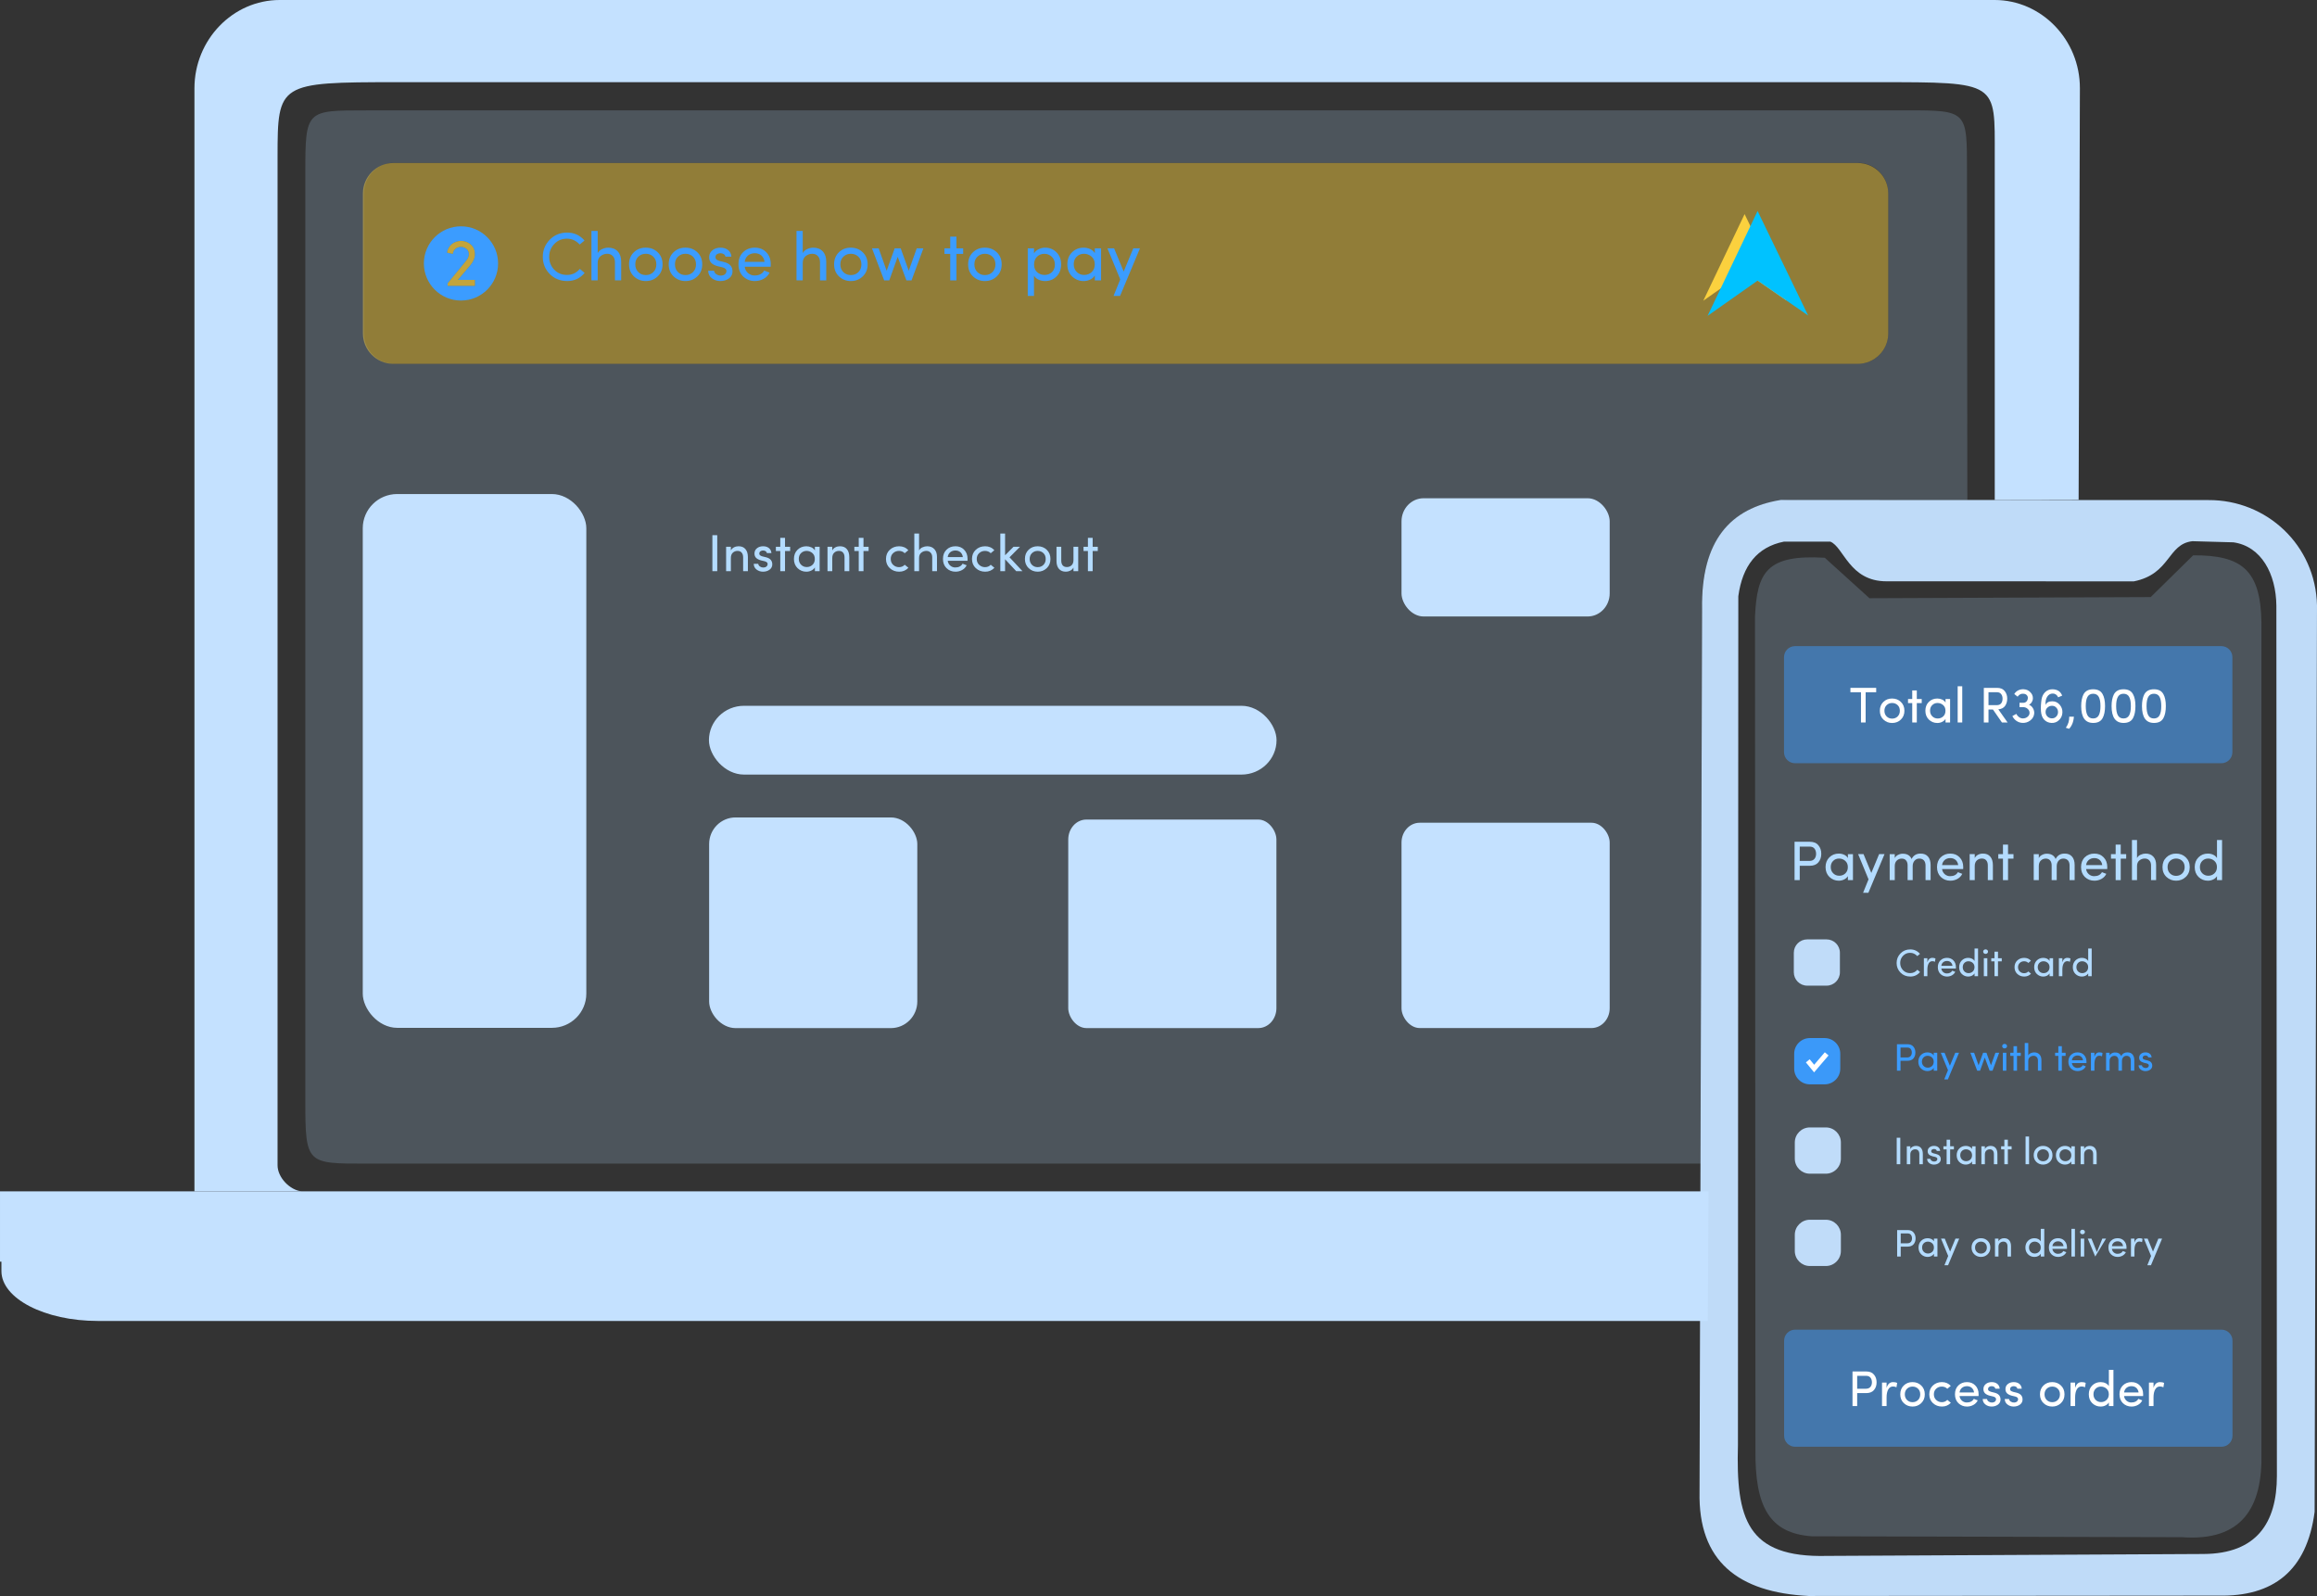 <?xml version="1.0" encoding="UTF-8"?>
<!DOCTYPE svg PUBLIC "-//W3C//DTD SVG 1.1//EN" "http://www.w3.org/Graphics/SVG/1.1/DTD/svg11.dtd">
<!-- Creator: CorelDRAW 2018 (64-Bit Evaluation Version) -->
<svg xmlns="http://www.w3.org/2000/svg" xml:space="preserve" width="200.342mm" height="137.993mm" version="1.1" style="shape-rendering:geometricPrecision; text-rendering:geometricPrecision; image-rendering:optimizeQuality; fill-rule:evenodd; clip-rule:evenodd"
viewBox="0 0 21752.82 14983.08"
 xmlns:xlink="http://www.w3.org/1999/xlink">
 <rect x="0" y="0" width="21752.82" height="14983.08" fill="#333333" stroke="none"/>
 <defs>
  <style type="text/css">
   <![CDATA[
    .str0 {stroke:white;stroke-width:45.96;stroke-miterlimit:22.926}
    .fil16 {fill:none}
    .fil3 {fill:#C4E1FF}
    .fil2 {fill:#c4e1ff}
    .fil15 {fill:#3B9CFF;fill-rule:nonzero}
    .fil4 {fill:#B4DCFF;fill-rule:nonzero}
    .fil12 {fill:white;fill-rule:nonzero}
    .fil0 {fill:#B4DCFF;fill-opacity:0.2}
    .fil5 {fill:#FBD13E;fill-opacity:0.471}
    .fil8 {fill:#FBD13E;fill-rule:nonzero;fill-opacity:0.471}
    .fil11 {fill:#3B9CFF;fill-opacity:0.49}
    .fil14 {fill:#3B9CFF;fill-opacity:0.961}
    .fil13 {fill:#C4E1FF;fill-opacity:0.961}
    .fil1 {fill:#c4e1ff;fill-opacity:0.961}
    .fil7 {fill:#00C2FF}
    .fil9 {fill:#3B9CFF}
    .fil6 {fill:#FBD13E}
    .fil10 {fill:#3B9CFF;fill-rule:nonzero}
   ]]>
  </style>
 </defs>
 <g id="Layer_x0020_1">
  <g id="_2467842822576">
   <path class="fil0" d="M17131.99 5236.27c-547.3,-32.53 -635.93,135.93 -655.44,551.68l4.19 7817.98c-6.31,540.63 132.05,787.5 526.99,816.81l3476.3 8.46c564.31,41.17 760.86,-276.76 747.19,-799.9l0 -7787.26c-7.2,-491.09 -183.42,-633.86 -641.13,-630.59l-398.48 391.85 -2640.37 10.76 -419.24 -379.79z"/>
   <path class="fil1" d="M20687.48 14588.97l-3534.75 17.95c-755.86,18.84 -855.03,-351.23 -836.34,-1040.48l3.51 -7969.23c39.06,-286.6 177.43,-462.24 428.18,-512.28l435.26 -0.2c126.79,50.13 178,373.56 528.78,372.63l2321.58 0.42c346.39,-69.56 313.07,-349.95 549.37,-376.96l385.43 10.65c261.9,37.42 399.41,296.2 402.88,593.55l4.93 8170.45c0.26,442.07 -191.79,730.98 -688.83,733.5zm-3966.52 -9895.69c-475.08,75.09 -751.98,381.48 -741.43,1023.16l-23.54 8287.69c-14.65,655.76 365.79,945.77 1023.62,978.95l3846.09 -3.24c514.69,10.89 832.14,-231.05 904.77,-786.77l22.35 -8508.33c-11.73,-568.03 -473.91,-993.22 -1018.71,-990l-4013.14 -1.47z"/>
   <path class="fil2" d="M16033.63 12401.2l-15115.99 0c-497.43,0 -904.32,-210.66 -904.32,-468.2l0 -88.24 -13.32 0 0 -660.06 16040.53 0 -2.38 419.31 -4.53 797.19z"/>
   <path class="fil2" d="M16040.53 11184.7l-13206.42 0c-113.27,-10.61 -228.31,-131.15 -228.31,-244.95l0 -9469.97c0,-689.55 10.92,-698.22 1116.31,-698.22l13908.19 0c1137.88,0 1097.13,-2.96 1097.14,693.03l0.11 3229.43 787.32 -1.61 11.94 -3863.23c1.4,-456.07 -360.34,-829.18 -800.8,-829.18l-16099.62 0c-440.46,0 -800.8,373.12 -800.8,829.18l0 10355.52 14214.94 0z"/>
   <path class="fil0" d="M3436.47 1036.28l14460.35 -0.51c580.04,-0.02 569.46,5.03 570.07,581.64l3.25 3076.5 -1584.63 -0.59c-418.72,-15.23 -873.15,194.04 -905.93,897.7l-14.83 5333.07 -12528.27 0c-554.03,0 -570.07,4.77 -570.07,-581.64l0 -8724.53c0,-586.4 9.53,-581.62 570.07,-581.64zm259.86 493.12l13751.55 0c153.77,0 279.54,128.45 279.54,285.21l0 1314.87c0,156.78 -125.87,285.2 -279.54,285.2l-13751.55 0c-153.64,0 -279.54,-128.33 -279.54,-285.2l0 -1314.87c0,-156.87 125.79,-285.21 279.54,-285.21z"/>
   <rect class="fil3" x="6657.57" y="7674.13" width="1954.41" height="1977.77" rx="248.14" ry="249.82"/>
   <rect class="fil3" x="10029.07" y="7694.06" width="1954.42" height="1957.62" rx="170.26" ry="187.24"/>
   <rect class="fil3" x="13157.92" y="7724.01" width="1954.41" height="1927.33" rx="170.75" ry="186.02"/>
   <rect class="fil3" x="13157.92" y="4677.56" width="1954.41" height="1109.98" rx="207.19" ry="217.16"/>
   <rect class="fil3" x="3405.69" y="4638.06" width="2098.88" height="5011.31" rx="323.24" ry="321.06"/>
   <rect class="fil3" x="6655.71" y="6626.05" width="5328.91" height="645.81" rx="329.21" ry="322.92"/>
   <polygon class="fil4" points="6688.16,5362.19 6688.16,5024.38 6733.75,5024.38 6733.75,5362.19 "/>
   <path id="1" class="fil4" d="M6861.63 5238.71l0 123.48 -44.61 0 0 -228.97 44.61 0 0 34.41c6.54,-12.75 16.34,-22.56 29.5,-29.26 13.07,-6.7 27.13,-10.04 42.08,-10.04 28.76,0 50.41,8.82 65.05,26.56 15.28,17.41 23.04,42.41 23.2,74.93l0 132.38 -44.61 0 0 -129.44c0,-19.28 -4.58,-34.16 -13.65,-44.54 -8.83,-10.87 -21.82,-16.27 -39.07,-16.27 -17.41,0 -32.19,5.65 -44.29,17 -12.17,11.27 -18.22,27.95 -18.22,49.76z"/>
   <path id="2" class="fil4" d="M7109.07 5145.06c15.28,-11.19 33.75,-16.74 55.48,-16.74 21.65,0 39.63,5.55 53.77,16.67 14.22,11.11 22.31,26.96 24.19,47.56l-42.57 0c-1.31,-7.44 -5.23,-13.4 -11.77,-17.89 -7.19,-4.42 -15.11,-6.62 -23.94,-6.62 -8.74,0 -16.18,1.88 -22.23,5.65 -6.54,2.93 -10.62,8.09 -12.42,15.28 -1.72,7.19 -1.47,12.91 0.74,17.16 3.67,7.36 12.66,13.07 26.96,17.17l33.76 8.25c39.63,9.73 59.4,32.03 59.4,66.93 0,20.67 -8.58,37.34 -25.82,50.17 -17.41,12.33 -37.75,18.47 -61.04,18.47 -23.38,0 -43.64,-6.71 -60.88,-20.18 -17.24,-13.41 -25.98,-31.22 -26.31,-53.53l42.16 0c1.88,11.85 7.93,20.6 18.22,26.15 9.97,6.3 20.76,9.08 32.37,8.43 11.6,-0.66 20.59,-3.77 26.96,-9.32 6.37,-5.65 9.97,-12.42 10.79,-20.43 0.65,-8 -1.8,-14.38 -7.44,-19.2 -5.56,-4.83 -13.25,-8.34 -22.96,-10.54l-31.38 -7.27c-22.15,-5.97 -38.49,-14.71 -48.95,-26.4 -10.05,-12.1 -14.22,-27.21 -12.42,-45.43 1.72,-18.23 10.22,-32.93 25.33,-44.3z"/>
   <polygon id="3" class="fil4" points="7370.07,5049.37 7370.07,5133.22 7418.12,5133.22 7418.12,5172.93 7370.07,5172.93 7370.07,5362.19 7325.45,5362.19 7325.45,5172.93 7284.26,5172.93 7284.26,5133.22 7325.45,5133.22 7325.45,5049.37 "/>
   <path id="4" class="fil4" d="M7627.79 5302.86c14.71,-13.72 22.06,-32.19 22.06,-55.48 0,-23.29 -7.68,-41.67 -22.95,-55.08 -15.36,-13.4 -33.43,-20.17 -54.18,-20.35 -20.84,0 -38.24,6.95 -52.3,20.85 -14.05,13.72 -21.08,31.7 -21.08,54.09 0,22.3 7.19,40.7 21.56,54.99 14.39,14.38 32.12,21.57 53.2,21.57 21.09,0 38.98,-6.87 53.68,-20.6zm67.18 59.33l-44.61 0 0 -35.14c-7.2,12.01 -18.07,21.65 -32.61,29.01 -14.55,7.35 -30.4,11.03 -47.72,11.03 -31.72,0 -59.25,-11.12 -82.54,-33.34 -22.46,-22.15 -33.75,-50.91 -33.75,-86.12 0,-35.31 11.12,-63.99 33.26,-85.97 22.23,-22.06 49.92,-33.17 83.11,-33.33 16.59,0 32.61,3.43 47.88,10.29 15.04,7.51 25.82,17.16 32.37,29.01l0 -34.41 44.61 0 0 228.97z"/>
   <path id="5" class="fil4" d="M7813.54 5238.71l0 123.48 -44.61 0 0 -228.97 44.61 0 0 34.41c6.54,-12.75 16.34,-22.56 29.5,-29.26 13.07,-6.7 27.13,-10.04 42.08,-10.04 28.76,0 50.41,8.82 65.05,26.56 15.28,17.41 23.04,42.41 23.2,74.93l0 132.38 -44.61 0 0 -129.44c0,-19.28 -4.58,-34.16 -13.65,-44.54 -8.83,-10.87 -21.82,-16.27 -39.07,-16.27 -17.41,0 -32.19,5.65 -44.29,17 -12.17,11.27 -18.22,27.95 -18.22,49.76z"/>
   <polygon id="6" class="fil4" points="8106.74,5049.37 8106.74,5133.22 8154.79,5133.22 8154.79,5172.93 8106.74,5172.93 8106.74,5362.19 8062.12,5362.19 8062.12,5172.93 8020.93,5172.93 8020.93,5133.22 8062.12,5133.22 8062.12,5049.37 "/>
   <path id="7" class="fil4" d="M8440.96 5128.32c35.3,0 64.22,12.33 86.86,36.93l-34 28.27c-14.3,-14.38 -32.28,-21.57 -53.85,-21.57 -21.49,0 -39.79,6.95 -54.83,20.92 -15.11,13.72 -22.71,31.95 -22.71,54.76 0,22.71 7.69,41.18 22.96,55.4 15.36,14.3 33.67,21.41 55.08,21.41 21.56,0 39.38,-7.51 53.36,-22.55l34.48 28.44c-22.8,24.52 -51.64,36.78 -86.37,36.78 -34.81,0 -64.22,-11.03 -88.25,-33.09 -23.94,-22.4 -35.87,-51.16 -35.87,-86.37 0,-35.22 11.77,-63.91 35.22,-85.97 23.53,-22.06 52.79,-33.17 87.93,-33.33z"/>
   <path id="8" class="fil4" d="M8628.5 5238.71l0 123.48 -44.61 0 0 -353.5 44.61 0 0 158.94c6.21,-12.75 16.83,-22.56 31.87,-29.26 14.95,-6.7 29.5,-10.04 43.56,-10.04 28.93,0 51.73,8.98 68.31,27.05 16.59,18.06 24.77,42.81 24.44,74.44l0 132.38 -44.63 0 0 -129.44c0,-19.04 -5.06,-33.67 -15.11,-44.05 -9.73,-11.19 -23.2,-16.75 -40.45,-16.75 -17.24,0 -32.86,5.48 -46.91,16.51 -14.06,11.03 -21.09,27.79 -21.09,50.25z"/>
   <path id="9" class="fil4" d="M9083.81 5247.05c0,10.13 -0.16,15.93 -0.49,17.57l-185.82 0c2.2,18.47 10.38,33.75 24.43,45.93 13.57,11.19 28.77,16.83 45.69,16.83 33.09,0 56.21,-11.85 69.46,-35.55 0.33,0 0.81,0.09 1.47,0.41 0.58,0.33 1.72,0.9 3.36,1.72 1.88,0.81 4.41,1.79 7.6,2.86 3.18,1.15 5.64,2.13 7.19,2.94l18.71 6.95c-9.39,19.28 -23.62,34.16 -42.65,44.61 -18.96,10.54 -39.88,15.78 -62.68,15.78 -32.77,0 -60.72,-11.03 -84,-33.18 -22.15,-22.15 -33.18,-51.15 -33.18,-86.86 0,-35.8 11.03,-64.47 33.02,-86.14 22.06,-21.56 49.92,-32.43 83.76,-32.6 33.82,0 61.12,10.94 81.88,32.77 21.49,21.73 32.27,50.41 32.27,85.96zm-66.84 -62.6c-12.75,-10.96 -28.6,-16.43 -47.39,-16.43 -18.87,0 -35.06,5.47 -48.62,16.43 -13.4,11.68 -21.25,26.88 -23.45,45.35l141.94 0c-2.2,-18.47 -9.73,-33.67 -22.48,-45.35z"/>
   <path id="10" class="fil4" d="M9248.48 5128.32c35.3,0 64.22,12.33 86.86,36.93l-34 28.27c-14.3,-14.38 -32.28,-21.57 -53.85,-21.57 -21.49,0 -39.79,6.95 -54.83,20.92 -15.11,13.72 -22.71,31.95 -22.71,54.76 0,22.71 7.69,41.18 22.96,55.4 15.36,14.3 33.67,21.41 55.08,21.41 21.56,0 39.38,-7.51 53.36,-22.55l34.48 28.44c-22.8,24.52 -51.64,36.78 -86.37,36.78 -34.81,0 -64.22,-11.03 -88.25,-33.09 -23.94,-22.4 -35.87,-51.16 -35.87,-86.37 0,-35.22 11.77,-63.91 35.22,-85.97 23.53,-22.06 52.79,-33.17 87.93,-33.33z"/>
   <polygon id="11" class="fil4" points="9436.02,5362.19 9391.4,5362.19 9391.4,5008.69 9436.02,5008.69 9436.02,5212.98 9515.04,5133.22 9575.83,5133.22 9477.69,5232.1 9599.28,5362.19 9540.37,5362.19 9436.02,5250.32 "/>
   <path id="12" class="fil4" d="M9795.97 5303.27c14.3,-14.06 21.49,-32.53 21.49,-55.41 0,-22.96 -7.19,-41.27 -21.49,-54.99 -14.3,-13.81 -32.12,-20.75 -53.44,-20.92 -21.25,0 -39.14,6.87 -53.61,20.68 -14.63,13.89 -21.99,32.19 -21.99,54.99 0,22.71 7.2,41.18 21.5,55.4 14.3,14.3 32.19,21.41 53.68,21.41 21.57,0 39.56,-7.03 53.85,-21.16zm-53.61 63.82c-33.34,0 -61.62,-11.03 -84.98,-33.09 -23.38,-22.06 -35.06,-50.84 -35.06,-86.37 0,-35.55 11.52,-64.4 34.48,-86.46 22.96,-22.06 51.31,-33.01 85.15,-32.84 34,0 62.43,11.03 85.4,33.09 23.13,22.23 34.72,50.99 34.72,86.21 0,35.21 -11.6,63.9 -34.81,86.12 -23.2,22.23 -51.56,33.34 -84.9,33.34z"/>
   <path id="13" class="fil4" d="M10078.14 5256.85l0 -123.64 44.61 0 0 228.97 -44.61 0 0 -34.16c-6.54,12.58 -16.34,22.31 -29.5,29.01 -13.07,6.7 -26.97,10.05 -41.67,10.05 -28.36,0 -50.17,-8.91 -65.46,-26.81 -15.28,-17.89 -22.88,-42.74 -22.71,-74.53l0 -132.54 44.61 0 0 129.36c0,19.03 4.42,34 13.16,44.86 8.83,10.69 22.06,16.02 39.79,16.02 17.73,0 32.44,-5.56 44.29,-16.75 11.85,-11.19 17.65,-27.79 17.49,-49.85z"/>
   <polygon id="14" class="fil4" points="10258.32,5049.37 10258.32,5133.22 10306.37,5133.22 10306.37,5172.93 10258.32,5172.93 10258.32,5362.19 10213.7,5362.19 10213.7,5172.93 10172.51,5172.93 10172.51,5133.22 10213.7,5133.22 10213.7,5049.37 "/>
   <path class="fil5" d="M3692.32 1530.43l13749.89 0c156.87,0 285.21,128.33 285.21,285.2l0 1314.87c0,156.87 -128.34,285.21 -285.21,285.21l-13749.89 0c-156.87,0 -285.21,-128.34 -285.21,-285.21l0 -1314.87c0,-156.87 128.34,-285.2 285.21,-285.2z"/>
   <polygon class="fil6" points="16379.49,2549.69 15991.15,2823.28 16378.97,2010 16771.1,2820.63 "/>
   <polygon class="fil7" points="16501.49,2634.11 16031.49,2965.22 16500.85,1980.94 16975.44,2962.02 "/>
   <path class="fil8" d="M4202.48 2684.55l0 -25.39 168.6 -205.5c20.26,-23.57 30.39,-45.86 30.39,-66.76 0,-21.01 -7.35,-37.54 -21.97,-49.7 -14.61,-12.26 -32.1,-18.45 -52.47,-18.66 -20.27,0 -37.33,6.08 -51.09,18.35 -13.87,12.16 -22.07,28.26 -24.85,48.2l-55.03 -13.54c5.55,-32.84 20.48,-59.4 44.58,-79.77 25.17,-20.15 55.14,-30.17 89.9,-30.17 34.77,0 64.83,11.41 90.33,34.33 25.48,22.82 38.18,52.57 38.18,89.26 0,36.69 -15.15,72.83 -45.65,108.35l-114.32 134.05 160.61 0 0 56.95 -257.22 0z"/>
   <path class="fil9" d="M4327.89 2124.74c192.38,0 348.33,155.96 348.33,348.34 0,192.39 -155.95,348.34 -348.33,348.34 -192.38,0 -348.34,-155.95 -348.34,-348.34 0,-192.38 155.96,-348.34 348.34,-348.34zm-125.41 559.81l0 -25.39 168.6 -205.5c20.26,-23.57 30.39,-45.86 30.39,-66.76 0,-21.01 -7.35,-37.54 -21.97,-49.7 -14.61,-12.26 -32.1,-18.45 -52.47,-18.66 -20.27,0 -37.33,6.08 -51.09,18.35 -13.87,12.16 -22.07,28.26 -24.85,48.2l-55.03 -13.54c5.55,-32.84 20.48,-59.4 44.58,-79.77 25.17,-20.15 55.14,-30.17 89.9,-30.17 34.77,0 64.83,11.41 90.33,34.33 25.48,22.82 38.18,52.57 38.18,89.26 0,36.69 -15.15,72.83 -45.65,108.35l-114.32 134.05 160.61 0 0 56.95 -257.22 0z"/>
   <path class="fil10" d="M5161.24 2572.61c-43.44,-44.52 -65.21,-98.24 -65.21,-161.21 0,-62.85 21.77,-116.58 65.21,-161.09 43.76,-44.52 98.35,-66.82 163.66,-66.82 65.43,0 119.59,24.89 162.81,74.65l-45.27 37.54c-33.56,-36.57 -73.78,-54.91 -120.65,-54.91 -46.98,0 -86.34,16.62 -118.19,49.87 -31.86,33.25 -47.73,73.46 -47.73,120.76 0,47.41 15.87,87.53 47.73,120.55 31.42,32.82 71.21,49.23 119.47,49.23 48.17,0 88.38,-18.98 120.66,-56.84l45.16 38.18c-43.12,50.63 -97.6,75.94 -163.35,75.94 -65.74,0 -120.55,-21.99 -164.31,-65.85zm450.04 -102.64l0 162.05 -58.57 0 0 -463.98 58.57 0 0 208.61c8.14,-16.73 22.08,-29.6 41.82,-38.39 19.63,-8.79 38.72,-13.19 57.17,-13.19 37.97,0 67.88,11.79 89.66,35.49 21.77,23.7 32.5,56.2 32.06,97.71l0 173.75 -58.56 0 0 -169.88c0,-24.99 -6.66,-44.19 -19.85,-57.82 -12.76,-14.69 -30.46,-21.99 -53.08,-21.99 -22.63,0 -43.12,7.19 -61.56,21.67 -18.45,14.47 -27.67,36.46 -27.67,65.96zm522.41 84.72c18.77,-18.45 28.21,-42.68 28.21,-72.71 0,-30.14 -9.44,-54.16 -28.21,-72.18 -18.76,-18.12 -42.15,-27.24 -70.14,-27.46 -27.88,0 -51.37,9.01 -70.36,27.13 -19.2,18.24 -28.85,42.26 -28.85,72.18 0,29.82 9.45,54.06 28.21,72.71 18.77,18.77 42.26,28.1 70.47,28.1 28.32,0 51.91,-9.22 70.67,-27.77zm-70.35 83.77c-43.77,0 -80.87,-14.48 -111.54,-43.44 -30.67,-28.96 -46.02,-66.71 -46.02,-113.37 0,-46.66 15.12,-84.51 45.26,-113.46 30.14,-28.96 67.36,-43.33 111.76,-43.12 44.61,0 81.94,14.47 112.07,43.43 30.36,29.18 45.59,66.93 45.59,113.15 0,46.23 -15.23,83.88 -45.69,113.05 -30.47,29.16 -67.68,43.76 -111.43,43.76zm442.73 -83.77c18.77,-18.45 28.21,-42.68 28.21,-72.71 0,-30.14 -9.44,-54.16 -28.21,-72.18 -18.76,-18.12 -42.15,-27.24 -70.14,-27.46 -27.88,0 -51.37,9.01 -70.36,27.13 -19.2,18.24 -28.85,42.26 -28.85,72.18 0,29.82 9.45,54.06 28.21,72.71 18.77,18.77 42.26,28.1 70.47,28.1 28.32,0 51.91,-9.22 70.67,-27.77zm-70.35 83.77c-43.77,0 -80.87,-14.48 -111.54,-43.44 -30.67,-28.96 -46.02,-66.71 -46.02,-113.37 0,-46.66 15.12,-84.51 45.26,-113.46 30.14,-28.96 67.36,-43.33 111.76,-43.12 44.61,0 81.94,14.47 112.07,43.43 30.36,29.18 45.59,66.93 45.59,113.15 0,46.23 -15.23,83.88 -45.69,113.05 -30.47,29.16 -67.68,43.76 -111.43,43.76zm255.79 -291.4c20.07,-14.7 44.3,-21.99 72.82,-21.99 28.43,0 52.02,7.29 70.58,21.88 18.66,14.58 29.28,35.39 31.75,62.42l-55.89 0c-1.72,-9.76 -6.86,-17.59 -15.44,-23.5 -9.44,-5.79 -19.84,-8.69 -31.42,-8.69 -11.48,0 -21.24,2.46 -29.18,7.41 -8.58,3.85 -13.94,10.62 -16.3,20.05 -2.26,9.44 -1.93,16.95 0.97,22.52 4.82,9.65 16.62,17.17 35.39,22.53l44.3 10.83c52.02,12.77 77.97,42.04 77.97,87.84 0,27.13 -11.26,49.01 -33.89,65.85 -22.84,16.2 -49.56,24.25 -80.12,24.25 -30.67,0 -57.28,-8.79 -79.9,-26.49 -22.63,-17.59 -34.1,-40.97 -34.54,-70.25l55.34 0c2.46,15.55 10.4,27.03 23.92,34.32 13.08,8.25 27.24,11.9 42.48,11.04 15.22,-0.86 27.03,-4.93 35.39,-12.23 8.37,-7.39 13.08,-16.3 14.16,-26.81 0.86,-10.51 -2.36,-18.88 -9.76,-25.21 -7.29,-6.32 -17.37,-10.93 -30.13,-13.83l-41.19 -9.54c-29.06,-7.83 -50.51,-19.31 -64.23,-34.65 -13.19,-15.86 -18.66,-35.71 -16.31,-59.63 2.26,-23.91 13.41,-43.21 33.25,-58.12zm544.63 133.84c0,13.3 -0.22,20.91 -0.64,23.06l-243.9 0c2.9,24.23 13.63,44.29 32.07,60.27 17.81,14.69 37.75,22.1 59.95,22.1 43.44,0 73.79,-15.55 91.17,-46.66 0.42,0 1.06,0.11 1.92,0.54 0.76,0.42 2.26,1.17 4.4,2.25 2.48,1.07 5.8,2.36 9.98,3.76 4.18,1.5 7.41,2.79 9.44,3.85l24.56 9.12c-12.33,25.31 -30.99,44.83 -55.98,58.56 -24.89,13.83 -52.33,20.71 -82.26,20.71 -43.01,0 -79.69,-14.48 -110.26,-43.55 -29.06,-29.07 -43.54,-67.13 -43.54,-114.01 0,-46.97 14.48,-84.62 43.33,-113.04 28.96,-28.32 65.53,-42.58 109.92,-42.79 44.41,0 80.23,14.36 107.47,43.01 28.21,28.52 42.37,66.17 42.37,112.82zm-87.73 -82.15c-16.73,-14.38 -37.55,-21.56 -62.2,-21.56 -24.78,0 -46.02,7.19 -63.82,21.56 -17.59,15.33 -27.88,35.29 -30.78,59.52l186.3 0c-2.9,-24.23 -12.76,-44.19 -29.49,-59.52zm387.94 71.22l0 162.05 -58.57 0 0 -463.98 58.57 0 0 208.61c8.14,-16.73 22.08,-29.6 41.82,-38.39 19.63,-8.79 38.72,-13.19 57.17,-13.19 37.97,0 67.88,11.79 89.66,35.49 21.77,23.7 32.5,56.2 32.06,97.71l0 173.75 -58.56 0 0 -169.88c0,-24.99 -6.66,-44.19 -19.85,-57.82 -12.76,-14.69 -30.46,-21.99 -53.08,-21.99 -22.63,0 -43.12,7.19 -61.56,21.67 -18.45,14.47 -27.67,36.46 -27.67,65.96zm522.41 84.72c18.77,-18.45 28.21,-42.68 28.21,-72.71 0,-30.14 -9.44,-54.16 -28.21,-72.18 -18.76,-18.12 -42.15,-27.24 -70.14,-27.46 -27.88,0 -51.37,9.01 -70.36,27.13 -19.2,18.24 -28.85,42.26 -28.85,72.18 0,29.82 9.45,54.06 28.21,72.71 18.77,18.77 42.26,28.1 70.47,28.1 28.32,0 51.91,-9.22 70.67,-27.77zm-70.35 83.77c-43.77,0 -80.87,-14.48 -111.54,-43.44 -30.67,-28.96 -46.02,-66.71 -46.02,-113.37 0,-46.66 15.12,-84.51 45.26,-113.46 30.14,-28.96 67.36,-43.33 111.76,-43.12 44.61,0 81.94,14.47 112.07,43.43 30.36,29.18 45.59,66.93 45.59,113.15 0,46.23 -15.23,83.88 -45.69,113.05 -30.47,29.16 -67.68,43.76 -111.43,43.76zm680.72 -306.96l-111.22 300.52 -48.37 0 -81.73 -220.73 -79.15 220.73 -47.72 0 -114.44 -300.52 62.53 0 75.07 210.33 75.51 -210.33 56.53 0 75.4 210.33 75.08 -210.33 62.52 0zm310.39 -110.03l0 110.03 63.06 0 0 52.13 -63.06 0 0 248.39 -58.56 0 0 -248.39 -54.06 0 0 -52.13 54.06 0 0 -110.03 58.56 0zm337.73 333.23c18.77,-18.45 28.21,-42.68 28.21,-72.71 0,-30.14 -9.44,-54.16 -28.21,-72.18 -18.76,-18.12 -42.15,-27.24 -70.14,-27.46 -27.88,0 -51.37,9.01 -70.36,27.13 -19.2,18.24 -28.85,42.26 -28.85,72.18 0,29.82 9.45,54.06 28.21,72.71 18.77,18.77 42.26,28.1 70.47,28.1 28.32,0 51.91,-9.22 70.67,-27.77zm-70.35 83.77c-43.77,0 -80.87,-14.48 -111.54,-43.44 -30.67,-28.96 -46.02,-66.71 -46.02,-113.37 0,-46.66 15.12,-84.51 45.26,-113.46 30.14,-28.96 67.36,-43.33 111.76,-43.12 44.61,0 81.94,14.47 112.07,43.43 30.36,29.18 45.59,66.93 45.59,113.15 0,46.23 -15.23,83.88 -45.69,113.05 -30.47,29.16 -67.68,43.76 -111.43,43.76zm489.07 -228.56c-18.56,18.45 -27.88,43.01 -27.88,73.79 0,30.67 9.87,54.59 29.49,71.75 19.74,17.17 43.01,25.74 70.03,25.74 27.04,0 50.09,-9.01 69.08,-27.03 18.01,-17.92 27.03,-41.51 27.03,-70.79 0,-29.27 -9.44,-53.41 -28.32,-72.17 -18.98,-18.77 -42.36,-28.32 -69.92,-28.53 -27.68,-0.22 -50.84,8.9 -69.5,27.24zm-87.09 -78.4l58.57 0 0 47.3c9.86,-16.83 24.13,-29.82 43.01,-38.82 18.45,-9.98 39.03,-14.91 61.88,-14.91 41.93,0 77.44,14.58 106.4,43.87 29.07,28.96 43.54,66.71 43.54,113.15 0,46.44 -14.36,84.08 -43.21,113.04 -28.75,28.85 -64.35,43.33 -106.72,43.33 -22.84,0 -43.76,-4.51 -62.85,-13.52 -18.99,-9.01 -33.04,-21.66 -42.04,-37.75l0 190.91 -58.57 0 0 -446.6zm600.3 222.66c19.31,-18.02 28.96,-42.26 28.96,-72.82 0,-30.58 -10.09,-54.7 -30.14,-72.29 -20.16,-17.59 -43.87,-26.49 -71.11,-26.71 -27.35,0 -50.2,9.12 -68.64,27.35 -18.45,18.02 -27.67,41.62 -27.67,71 0,29.28 9.44,53.42 28.32,72.18 18.87,18.88 42.15,28.32 69.82,28.32 27.68,0 51.16,-9.01 70.47,-27.03zm88.15 77.86l-58.56 0 0 -46.11c-9.44,15.77 -23.7,28.41 -42.79,38.07 -19.09,9.65 -39.9,14.48 -62.64,14.48 -41.61,0 -77.75,-14.59 -108.32,-43.76 -29.5,-29.07 -44.3,-66.82 -44.3,-113.05 0,-46.33 14.58,-83.97 43.65,-112.82 29.18,-28.96 65.54,-43.55 109.08,-43.76 21.77,0 42.79,4.51 62.85,13.51 19.74,9.87 33.9,22.53 42.48,38.08l0 -45.16 58.56 0 0 300.52zm364.88 -300.52l-186.61 446.6 -61.24 0 63.06 -155.3 -120.34 -291.3 62.53 0 89.87 217.52 90.2 -217.52 62.53 0z"/>
   <path class="fil11" d="M16851.9 6066.05l4003.6 0c56.59,0 102.89,46.28 102.89,102.87l0 893.34c0,56.59 -46.3,102.88 -102.89,102.88l-4003.6 0c-56.57,0 -102.87,-46.29 -102.87,-102.88l0 -893.34c0,-56.59 46.3,-102.87 102.87,-102.87z"/>
   <path class="fil11" d="M16852.89 12483.03l4003.6 0c56.59,0 102.89,46.28 102.89,102.87l0 893.34c0,56.59 -46.3,102.88 -102.89,102.88l-4003.6 0c-56.57,0 -102.87,-46.29 -102.87,-102.88l0 -893.34c0,-56.59 46.3,-102.87 102.87,-102.87z"/>
   <polygon class="fil12" points="17372.4,6498.74 17372.4,6457.71 17614.36,6457.71 17614.36,6498.74 17515.31,6498.74 17515.31,6782.67 17471.45,6782.67 17471.45,6498.74 "/>
   <path id="1" class="fil12" d="M17815.75 6726c13.76,-13.52 20.67,-31.28 20.67,-53.3 0,-22.08 -6.92,-39.7 -20.67,-52.9 -13.76,-13.28 -30.89,-19.97 -51.4,-20.12 -20.45,0 -37.65,6.6 -51.57,19.88 -14.07,13.37 -21.14,30.98 -21.14,52.91 0,21.85 6.92,39.62 20.67,53.29 13.76,13.76 30.97,20.6 51.64,20.6 20.76,0 38.05,-6.75 51.8,-20.36zm-51.56 61.39c-32.07,0 -59.27,-10.61 -81.75,-31.84 -22.49,-21.22 -33.72,-48.89 -33.72,-83.08 0,-34.2 11.09,-61.94 33.17,-83.17 22.08,-21.23 49.37,-31.76 81.91,-31.6 32.7,0 60.05,10.61 82.14,31.84 22.25,21.38 33.41,49.04 33.41,82.93 0,33.88 -11.16,61.47 -33.49,82.86 -22.32,21.38 -49.6,32.06 -81.67,32.06z"/>
   <polygon id="2" class="fil12" points="17995.69,6481.76 17995.69,6562.41 18041.92,6562.41 18041.92,6600.62 17995.69,6600.62 17995.69,6782.67 17952.77,6782.67 17952.77,6600.62 17913.15,6600.62 17913.15,6562.41 17952.77,6562.41 17952.77,6481.76 "/>
   <path id="3" class="fil12" d="M18243.63 6725.61c14.15,-13.2 21.22,-30.98 21.22,-53.38 0,-22.4 -7.38,-40.09 -22.08,-52.99 -14.78,-12.89 -32.15,-19.41 -52.12,-19.57 -20.04,0 -36.79,6.68 -50.32,20.04 -13.52,13.2 -20.27,30.5 -20.27,52.04 0,21.46 6.92,39.14 20.75,52.9 13.83,13.83 30.89,20.75 51.17,20.75 20.28,0 37.49,-6.6 51.65,-19.8zm64.61 57.07l-42.92 0 0 -33.8c-6.92,11.55 -17.37,20.83 -31.37,27.9 -14,7.08 -29.24,10.61 -45.91,10.61 -30.5,0 -56.99,-10.68 -79.39,-32.06 -21.62,-21.3 -32.46,-48.98 -32.46,-82.86 0,-33.96 10.68,-61.55 31.99,-82.7 21.39,-21.22 48.04,-31.91 79.95,-32.06 15.96,0 31.37,3.3 46.07,9.9 14.46,7.23 24.84,16.5 31.13,27.9l0 -33.09 42.92 0 0 220.26z"/>
   <polygon id="4" class="fil12" points="18379.38,6782.67 18379.38,6442.61 18422.3,6442.61 18422.3,6782.67 "/>
   <path id="5" class="fil12" d="M18748.29 6498.74l-79.56 0 0 121.22 77.74 0c18,0 31.61,-5.43 40.64,-16.35 9.12,-11.72 13.68,-26.42 13.68,-44.26 0,-17.85 -4.56,-32.31 -13.68,-43.55 -8.4,-11.4 -21.38,-17.06 -38.83,-17.06zm-79.56 162.25l0 121.68 -43.87 0 0 -324.96 124.13 0c31.84,0 55.73,9.9 71.61,29.71 15.89,19.82 23.9,43.31 24.06,70.67 -0.16,27.35 -7,50.39 -20.6,69.33 -13.59,18.87 -34.67,29.48 -63.04,32l86.94 123.26 -53.14 0 -84.43 -121.68 -41.66 0z"/>
   <path id="6" class="fil12" d="M18994.5 6638.82l-34.75 0 0 -41.03 34.75 0c10.46,0.31 19.73,-2.83 27.9,-9.44 7.86,-7.07 12.81,-16.5 14.93,-28.14 2.2,-11.7 0.31,-21.53 -5.49,-29.56 -7.23,-11.09 -19.11,-16.98 -35.69,-17.76 -22.1,-1.97 -40.1,7.23 -53.93,27.67l-31.52 -24.92c8.41,-14.54 20.75,-26.02 36.87,-34.51 16.74,-8.01 34.12,-11.48 52.27,-10.22 24.84,1.17 45.35,10.29 61.39,27.27 16.67,16.28 24.77,35.53 24.29,57.86 0,5.97 -1.02,12.26 -2.99,18.86 -5.66,18.47 -16.82,32.46 -33.41,41.74 15.65,5.74 28.14,16.67 37.34,33.02 9.28,16.28 13.05,33.02 11.32,50.15 -2.67,26.1 -15.17,47.64 -37.5,64.54 -22.32,16.82 -47.71,24.21 -76.09,22.1 -20.12,-1.57 -38.28,-8.1 -54.4,-19.58 -16.11,-11.55 -28.46,-26.34 -37.03,-44.5l37.26 -20.21c5.66,11.95 13.52,21.54 23.51,28.77 10.29,8.1 21.46,12.66 33.64,13.6 17.93,0.86 33.18,-3.46 45.6,-13.13 13.83,-10.14 20.9,-22.64 21.38,-37.58 0.47,-14.85 -5.27,-27.75 -17.3,-38.68 -11.94,-10.92 -26.1,-16.35 -42.37,-16.35z"/>
   <path id="7" class="fil12" d="M19306.72 6644.95c-10.61,-12.27 -24.05,-18.56 -40.33,-18.87 -16.28,-0.31 -30.58,4.88 -42.85,15.65 -12.26,10.77 -18.55,24.45 -18.86,41.03 -0.31,16.74 5.03,30.98 16.11,42.85 11.4,11.63 25.16,17.76 41.42,18.39 16.28,0.63 29.79,-4.32 40.56,-14.94 11.94,-11.07 18.15,-25.07 18.63,-41.98 0.47,-16.82 -4.41,-30.89 -14.7,-42.13zm16.35 -98.58c-11.72,-23.58 -28.7,-35.37 -50.94,-35.37 -22.24,0 -39.7,10.14 -52.51,30.35 -12.74,20.28 -17.69,45.98 -14.93,77.11 9.03,-23.34 30.18,-34.98 63.36,-34.82 27.27,0 50.23,10.68 68.86,32.07 18.39,21.3 26.96,45.98 25.79,73.96 -1.26,27.9 -11.79,51.41 -31.61,70.51 -19.8,19.02 -43.55,27.99 -71.37,26.73 -27.75,-1.57 -50.47,-11.64 -68.15,-30.42 -17.69,-18.71 -27.75,-45.13 -30.2,-79.24 -2.43,-34.03 -0.62,-71.53 5.59,-112.41 4.71,-28.22 16.58,-51.17 35.45,-68.86 19.49,-17.6 42.92,-26.02 70.2,-25.07 20.43,0.94 38.05,5.82 52.75,14.7 14.7,8.96 26.57,23.81 35.45,44.72l-37.73 16.04z"/>
   <path id="8" class="fil12" d="M19424.88 6842.1l-30.18 -9.9c22.25,-30.81 32.86,-65.4 31.99,-103.76l43.87 0c-1.97,26.09 -7.23,48.97 -15.8,68.77 -8.64,19.82 -18.56,34.75 -29.87,44.89z"/>
   <path id="9" class="fil12" d="M19703.95 6715.62c10.68,-19.57 16.04,-48.5 16.04,-86.78 0,-38.36 -5.35,-67.21 -16.04,-86.63 -10.69,-19.41 -28.31,-29.16 -52.75,-29.32 -24.45,0.15 -42.14,9.9 -53.14,29.32 -10.86,19.42 -16.28,48.27 -16.28,86.63 0,38.27 5.42,67.21 16.28,86.78 10.85,19.58 28.45,29.33 52.9,29.33 24.45,0 42.14,-9.75 52.99,-29.33zm-165.08 -86.62c0,-45.43 7.47,-82.62 22.32,-111.39 17.22,-31.13 47.32,-46.69 90.24,-46.69 42.92,0 72.56,15.48 88.91,46.46 15.01,26.88 22.56,63.91 22.56,111.23 0,47.24 -7.39,84.51 -22.17,111.71 -16.04,31.21 -45.91,46.76 -89.53,46.61 -74.92,0 -112.34,-52.67 -112.34,-157.93z"/>
   <path id="10" class="fil12" d="M19989.3 6715.62c10.68,-19.57 16.04,-48.5 16.04,-86.78 0,-38.36 -5.35,-67.21 -16.04,-86.63 -10.69,-19.41 -28.31,-29.16 -52.75,-29.32 -24.45,0.15 -42.14,9.9 -53.14,29.32 -10.86,19.42 -16.28,48.27 -16.28,86.63 0,38.27 5.42,67.21 16.28,86.78 10.85,19.58 28.45,29.33 52.9,29.33 24.45,0 42.14,-9.75 52.99,-29.33zm-165.08 -86.62c0,-45.43 7.47,-82.62 22.32,-111.39 17.22,-31.13 47.32,-46.69 90.24,-46.69 42.92,0 72.56,15.48 88.91,46.46 15.01,26.88 22.56,63.91 22.56,111.23 0,47.24 -7.39,84.51 -22.17,111.71 -16.04,31.21 -45.91,46.76 -89.53,46.61 -74.92,0 -112.34,-52.67 -112.34,-157.93z"/>
   <path id="11" class="fil12" d="M20274.66 6715.62c10.68,-19.57 16.04,-48.5 16.04,-86.78 0,-38.36 -5.35,-67.21 -16.04,-86.63 -10.69,-19.41 -28.31,-29.16 -52.75,-29.32 -24.45,0.15 -42.14,9.9 -53.14,29.32 -10.86,19.42 -16.28,48.27 -16.28,86.63 0,38.27 5.42,67.21 16.28,86.78 10.85,19.58 28.45,29.33 52.9,29.33 24.45,0 42.14,-9.75 52.99,-29.33zm-165.08 -86.62c0,-45.43 7.47,-82.62 22.32,-111.39 17.22,-31.13 47.32,-46.69 90.24,-46.69 42.92,0 72.56,15.48 88.91,46.46 15.01,26.88 22.56,63.91 22.56,111.23 0,47.24 -7.39,84.51 -22.17,111.71 -16.04,31.21 -45.91,46.76 -89.53,46.61 -74.92,0 -112.34,-52.67 -112.34,-157.93z"/>
   <path class="fil12" d="M17521.04 12916.43l-85.2 0 0 121.09 82.69 0c17.98,-0.16 31.72,-5.73 41.3,-16.81 9.5,-11.07 14.36,-25.36 14.53,-43.03 0,-17.67 -4.56,-32.43 -13.59,-44.21 -9.41,-11.38 -22.69,-17.04 -39.73,-17.04zm-129.01 283.63l0 -324.62 129.48 0c32.12,0 56.07,9.89 72.09,29.69 16.42,19.23 24.58,43.18 24.58,72.09 0,28.97 -8.17,53.07 -24.42,72.31 -16.33,19.32 -40.45,28.98 -72.4,28.98l-85.52 0 0 121.55 -43.81 0z"/>
   <path id="1" class="fil12" d="M17711.94 13120.05l0 80.01 -42.87 0 0 -220.02 42.87 0 0 49.63c10.76,-36.2 31.1,-54.34 61.17,-54.34 17.35,0 30.08,2.82 38.24,8.4l-6.68 40.21c-9.65,-5.1 -20.49,-7.62 -32.42,-7.62 -19.4,0 -34.25,9.26 -44.68,27.8 -10.45,18.61 -15.64,43.9 -15.64,75.94z"/>
   <path id="2" class="fil12" d="M18007.19 13143.45c13.74,-13.51 20.65,-31.26 20.65,-53.25 0,-22.06 -6.92,-39.65 -20.65,-52.85 -13.75,-13.27 -30.87,-19.95 -51.36,-20.1 -20.41,0 -37.61,6.59 -51.51,19.87 -14.06,13.34 -21.13,30.93 -21.13,52.85 0,21.82 6.92,39.58 20.65,53.24 13.75,13.75 30.94,20.58 51.6,20.58 20.73,0 38,-6.75 51.75,-20.34zm-51.52 61.33c-32.03,0 -59.2,-10.6 -81.66,-31.8 -22.45,-21.21 -33.68,-48.84 -33.68,-83 0,-34.16 11.06,-61.88 33.14,-83.08 22.06,-21.19 49.31,-31.72 81.81,-31.56 32.67,0 60,10.6 82.06,31.8 22.22,21.36 33.37,49 33.37,82.85 0,33.84 -11.15,61.4 -33.45,82.76 -22.29,21.36 -49.54,32.04 -81.59,32.04z"/>
   <path id="3" class="fil12" d="M18231.3 12975.32c33.92,0 61.73,11.86 83.48,35.49l-32.67 27.17c-13.74,-13.82 -31.01,-20.73 -51.75,-20.73 -20.65,0 -38.24,6.68 -52.68,20.1 -14.53,13.19 -21.84,30.71 -21.84,52.62 0,21.82 7.38,39.58 22.07,53.24 14.76,13.75 32.35,20.58 52.92,20.58 20.73,0 37.85,-7.23 51.27,-21.67l33.14 27.33c-21.9,23.55 -49.62,35.33 -83,35.33 -33.45,0 -61.72,-10.6 -84.81,-31.8 -23,-21.52 -34.46,-49.15 -34.46,-83 0,-33.84 11.3,-61.41 33.84,-82.61 22.61,-21.21 50.73,-31.89 84.48,-32.04z"/>
   <path id="4" class="fil12" d="M18575.94 13089.42c0,9.74 -0.15,15.31 -0.47,16.88l-178.57 0c2.13,17.74 9.98,32.43 23.49,44.13 13.03,10.76 27.63,16.18 43.89,16.18 31.8,0 54.03,-11.38 66.75,-34.16 0.3,0 0.78,0.08 1.41,0.39 0.54,0.31 1.65,0.87 3.21,1.65 1.81,0.79 4.25,1.73 7.31,2.75 3.06,1.11 5.42,2.04 6.91,2.83l17.98 6.67c-9.02,18.53 -22.69,32.82 -40.99,42.88 -18.22,10.13 -38.32,15.16 -60.23,15.16 -31.49,0 -58.34,-10.6 -80.72,-31.88 -21.28,-21.28 -31.88,-49.16 -31.88,-83.48 0,-34.4 10.6,-61.95 31.72,-82.76 21.21,-20.74 47.98,-31.18 80.49,-31.34 32.51,0 58.74,10.52 78.69,31.49 20.65,20.89 31.01,48.45 31.01,82.61zm-64.23 -60.15c-12.25,-10.52 -27.48,-15.78 -45.54,-15.78 -18.14,0 -33.69,5.26 -46.72,15.78 -12.88,11.24 -20.41,25.84 -22.54,43.58l136.4 0c-2.12,-17.74 -9.34,-32.35 -21.6,-43.58z"/>
   <path id="5" class="fil12" d="M18645.82 12991.43c14.69,-10.76 32.43,-16.1 53.32,-16.1 20.8,0 38.08,5.34 51.66,16.02 13.67,10.68 21.44,25.92 23.25,45.7l-40.91 0c-1.25,-7.14 -5.03,-12.88 -11.3,-17.19 -6.92,-4.25 -14.53,-6.36 -23.01,-6.36 -8.4,0 -15.55,1.8 -21.36,5.42 -6.29,2.82 -10.21,7.77 -11.94,14.68 -1.64,6.92 -1.41,12.41 0.72,16.49 3.53,7.07 12.17,12.56 25.91,16.49l32.43 7.93c38.08,9.35 57.09,30.78 57.09,64.31 0,19.87 -8.25,35.89 -24.82,48.21 -16.72,11.87 -36.28,17.75 -58.65,17.75 -22.45,0 -41.93,-6.44 -58.5,-19.39 -16.57,-12.88 -24.97,-30 -25.29,-51.43l40.52 0c1.81,11.38 7.62,19.78 17.51,25.13 9.58,6.05 19.95,8.72 31.1,8.09 11.15,-0.63 19.78,-3.62 25.91,-8.96 6.12,-5.42 9.59,-11.93 10.37,-19.63 0.63,-7.69 -1.73,-13.81 -7.14,-18.45 -5.34,-4.64 -12.73,-8.01 -22.06,-10.13l-30.15 -6.99c-21.28,-5.73 -36.99,-14.14 -47.04,-25.36 -9.66,-11.62 -13.67,-26.15 -11.94,-43.66 1.65,-17.5 9.82,-31.64 24.34,-42.55z"/>
   <path id="6" class="fil12" d="M18852.65 12991.43c14.69,-10.76 32.43,-16.1 53.32,-16.1 20.8,0 38.08,5.34 51.66,16.02 13.67,10.68 21.44,25.92 23.25,45.7l-40.91 0c-1.25,-7.14 -5.03,-12.88 -11.3,-17.19 -6.92,-4.25 -14.53,-6.36 -23.01,-6.36 -8.4,0 -15.55,1.8 -21.36,5.42 -6.29,2.82 -10.21,7.77 -11.94,14.68 -1.64,6.92 -1.41,12.41 0.72,16.49 3.53,7.07 12.17,12.56 25.91,16.49l32.43 7.93c38.08,9.35 57.09,30.78 57.09,64.31 0,19.87 -8.25,35.89 -24.82,48.21 -16.72,11.87 -36.28,17.75 -58.65,17.75 -22.45,0 -41.93,-6.44 -58.5,-19.39 -16.57,-12.88 -24.97,-30 -25.29,-51.43l40.52 0c1.81,11.38 7.62,19.78 17.51,25.13 9.58,6.05 19.95,8.72 31.1,8.09 11.15,-0.63 19.78,-3.62 25.91,-8.96 6.12,-5.42 9.59,-11.93 10.37,-19.63 0.63,-7.69 -1.73,-13.81 -7.14,-18.45 -5.34,-4.64 -12.73,-8.01 -22.06,-10.13l-30.15 -6.99c-21.28,-5.73 -36.99,-14.14 -47.04,-25.36 -9.66,-11.62 -13.67,-26.15 -11.94,-43.66 1.65,-17.5 9.82,-31.64 24.34,-42.55z"/>
   <path id="7" class="fil12" d="M19318.78 13143.45c13.74,-13.51 20.65,-31.26 20.65,-53.25 0,-22.06 -6.92,-39.65 -20.65,-52.85 -13.75,-13.27 -30.87,-19.95 -51.36,-20.1 -20.41,0 -37.61,6.59 -51.51,19.87 -14.06,13.34 -21.13,30.93 -21.13,52.85 0,21.82 6.92,39.58 20.65,53.24 13.75,13.75 30.94,20.58 51.6,20.58 20.73,0 38,-6.75 51.75,-20.34zm-51.52 61.33c-32.03,0 -59.2,-10.6 -81.66,-31.8 -22.45,-21.21 -33.68,-48.84 -33.68,-83 0,-34.16 11.06,-61.88 33.14,-83.08 22.06,-21.19 49.31,-31.72 81.81,-31.56 32.67,0 60,10.6 82.06,31.8 22.22,21.36 33.37,49 33.37,82.85 0,33.84 -11.15,61.4 -33.45,82.76 -22.29,21.36 -49.54,32.04 -81.59,32.04z"/>
   <path id="8" class="fil12" d="M19482.02 13120.05l0 80.01 -42.87 0 0 -220.02 42.87 0 0 49.63c10.76,-36.2 31.1,-54.34 61.17,-54.34 17.35,0 30.08,2.82 38.24,8.4l-6.68 40.21c-9.65,-5.1 -20.49,-7.62 -32.42,-7.62 -19.4,0 -34.25,9.26 -44.68,27.8 -10.45,18.61 -15.64,43.9 -15.64,75.94z"/>
   <path id="9" class="fil12" d="M19776.97 13142.82c14.29,-13.36 21.43,-31.1 21.43,-53.32 0,-22.22 -7.38,-39.8 -22.06,-52.68 -14.77,-12.88 -32.04,-19.4 -51.82,-19.55 -19.87,0 -36.51,6.68 -50.02,20.02 -13.51,13.51 -20.26,30.93 -20.26,52.45 0,21.43 6.83,39.02 20.5,52.61 13.66,13.67 30.54,20.5 50.64,20.5 20.11,0 37.3,-6.68 51.6,-20.02zm64.78 57.24l-42.88 0 0 -33.77c-6.91,11.54 -17.35,20.81 -31.32,27.88 -13.97,7.06 -29.29,10.6 -46.02,10.6 -30.54,0 -56.93,-10.68 -79.15,-32.04 -21.28,-21.28 -31.95,-48.91 -31.95,-82.76 0,-33.92 10.6,-61.49 31.72,-82.61 21.21,-21.21 47.51,-31.89 79,-32.04 16.96,0 32.43,3.3 46.24,9.89 13.75,6.6 24.27,15.94 31.49,27.88l0 -152.74 42.88 0 0 339.7z"/>
   <path id="10" class="fil12" d="M20120.58 13089.42c0,9.74 -0.15,15.31 -0.47,16.88l-178.57 0c2.13,17.74 9.98,32.43 23.49,44.13 13.03,10.76 27.63,16.18 43.89,16.18 31.8,0 54.03,-11.38 66.75,-34.16 0.3,0 0.78,0.08 1.41,0.39 0.54,0.31 1.65,0.87 3.21,1.65 1.81,0.79 4.25,1.73 7.31,2.75 3.06,1.11 5.42,2.04 6.91,2.83l17.98 6.67c-9.02,18.53 -22.69,32.82 -40.99,42.88 -18.22,10.13 -38.32,15.16 -60.23,15.16 -31.49,0 -58.34,-10.6 -80.72,-31.88 -21.28,-21.28 -31.88,-49.16 -31.88,-83.48 0,-34.4 10.6,-61.95 31.72,-82.76 21.21,-20.74 47.98,-31.18 80.49,-31.34 32.51,0 58.74,10.52 78.69,31.49 20.65,20.89 31.01,48.45 31.01,82.61zm-64.23 -60.15c-12.25,-10.52 -27.48,-15.78 -45.54,-15.78 -18.14,0 -33.69,5.26 -46.72,15.78 -12.88,11.24 -20.41,25.84 -22.54,43.58l136.4 0c-2.12,-17.74 -9.34,-32.35 -21.6,-43.58z"/>
   <path id="11" class="fil12" d="M20217.95 13120.05l0 80.01 -42.87 0 0 -220.02 42.87 0 0 49.63c10.76,-36.2 31.1,-54.34 61.17,-54.34 17.35,0 30.08,2.82 38.24,8.4l-6.68 40.21c-9.65,-5.1 -20.49,-7.62 -32.42,-7.62 -19.4,0 -34.25,9.26 -44.68,27.8 -10.45,18.61 -15.64,43.9 -15.64,75.94z"/>
   <path class="fil4" d="M16991.04 7948.12l-94.53 0 0 134.34 91.74 0c19.95,-0.17 35.19,-6.36 45.82,-18.64 10.54,-12.29 15.95,-28.14 16.12,-47.74 0,-19.61 -5.06,-35.98 -15.07,-49.06 -10.46,-12.63 -25.18,-18.9 -44.08,-18.9zm-143.15 314.68l0 -360.17 143.67 0c35.62,0 62.2,10.98 79.98,32.93 18.21,21.35 27.26,47.93 27.26,79.98 0,32.15 -9.06,58.89 -27.09,80.24 -18.12,21.43 -44.88,32.15 -80.33,32.15l-94.88 0 0 134.87 -48.62 0z"/>
   <path id="1" class="fil4" d="M17324.63 8199.56c15.68,-14.64 23.53,-34.33 23.53,-59.15 0,-24.83 -8.2,-44.44 -24.48,-58.73 -16.38,-14.28 -35.64,-21.51 -57.76,-21.68 -22.22,0 -40.77,7.41 -55.75,22.22 -14.98,14.64 -22.48,33.8 -22.48,57.67 0,23.79 7.67,43.39 23,58.63 15.33,15.34 34.23,23.01 56.72,23.01 22.48,0 41.55,-7.32 57.23,-21.95zm71.62 63.25l-47.57 0 0 -37.46c-7.67,12.8 -19.25,23.08 -34.77,30.92 -15.5,7.84 -32.41,11.76 -50.88,11.76 -33.8,0 -63.16,-11.85 -87.99,-35.54 -23.95,-23.62 -35.98,-54.28 -35.98,-91.82 0,-37.64 11.86,-68.22 35.46,-91.65 23.7,-23.53 53.24,-35.37 88.6,-35.55 17.69,0 34.77,3.66 51.05,10.98 16.04,8.01 27.54,18.3 34.51,30.92l0 -36.68 47.57 0 0 244.12z"/>
   <polygon id="2" class="fil4" points="17692.62,8018.69 17541.03,8381.46 17491.28,8381.46 17542.51,8255.31 17444.77,8018.69 17495.55,8018.69 17568.56,8195.38 17641.83,8018.69 "/>
   <path id="3" class="fil4" d="M17956.95 8131.51l0 131.29 -47.57 0 0 -138.18c0,-20.21 -4.88,-35.81 -14.55,-46.87 -9.33,-11.5 -23,-17.24 -40.86,-17.24 -17.69,0 -33.02,6 -45.92,18.03 -12.98,12.02 -19.42,29.71 -19.42,52.96l0 131.29 -47.57 0 0 -244.12 47.57 0 0 37.11c5.66,-11.67 14.9,-21.25 27.88,-28.65 13.58,-7.41 25.96,-11.42 37.03,-12.12 46.95,-2.88 78.06,13.59 93.21,49.32 16.99,-33.9 45.04,-50.88 84.33,-50.88 30.59,0 53.84,9.4 69.7,28.32 16.3,18.56 24.48,45.21 24.48,79.88l0 141.14 -47.57 0 0 -137.66c0,-19.86 -4.96,-35.62 -14.81,-47.39 -10.63,-11.5 -25.01,-17.33 -43.04,-17.5 -17.95,-0.17 -32.93,6.26 -44.78,19.34 -11.93,13.06 -17.95,30.32 -18.12,51.92z"/>
   <path id="4" class="fil4" d="M18431.51 8140.05c0,10.8 -0.17,16.99 -0.52,18.74l-198.12 0c2.36,19.69 11.06,35.97 26.06,48.96 14.46,11.93 30.66,17.95 48.7,17.95 35.29,0 59.94,-12.64 74.05,-37.9 0.35,0 0.87,0.1 1.57,0.45 0.61,0.35 1.82,0.96 3.57,1.82 2,0.87 4.7,1.92 8.1,3.05 3.4,1.22 6,2.27 7.67,3.14l19.95 7.41c-10.01,20.55 -25.18,36.42 -45.47,47.57 -20.22,11.24 -42.52,16.81 -66.82,16.81 -34.94,0 -64.73,-11.76 -89.57,-35.36 -23.6,-23.62 -35.37,-54.54 -35.37,-92.62 0,-38.15 11.77,-68.73 35.2,-91.82 23.52,-23 53.24,-34.58 89.29,-34.76 36.07,0 65.17,11.67 87.3,34.93 22.92,23.18 34.42,53.76 34.42,91.65zm-71.27 -66.73c-13.58,-11.67 -30.49,-17.51 -50.53,-17.51 -20.12,0 -37.37,5.84 -51.84,17.51 -14.29,12.46 -22.65,28.66 -25.01,48.35l151.34 0c-2.36,-19.69 -10.37,-35.89 -23.96,-48.35z"/>
   <path id="5" class="fil4" d="M18539.53 8131.16l0 131.64 -47.57 0 0 -244.12 47.57 0 0 36.68c6.97,-13.58 17.43,-24.04 31.44,-31.18 13.94,-7.14 28.93,-10.72 44.88,-10.72 30.66,0 53.75,9.4 69.35,28.32 16.29,18.56 24.56,45.21 24.73,79.88l0 141.14 -47.57 0 0 -138c0,-20.55 -4.88,-36.42 -14.54,-47.48 -9.41,-11.59 -23.27,-17.33 -41.65,-17.33 -18.56,0 -34.32,6 -47.22,18.11 -12.98,12.03 -19.42,29.8 -19.42,53.06z"/>
   <polygon id="6" class="fil4" points="18852.13,7929.31 18852.13,8018.69 18903.36,8018.69 18903.36,8061.03 18852.13,8061.03 18852.13,8262.8 18804.56,8262.8 18804.56,8061.03 18760.65,8061.03 18760.65,8018.69 18804.56,8018.69 18804.56,7929.31 "/>
   <path id="7" class="fil4" d="M19309.25 8131.51l0 131.29 -47.57 0 0 -138.18c0,-20.21 -4.88,-35.81 -14.55,-46.87 -9.33,-11.5 -23,-17.24 -40.86,-17.24 -17.69,0 -33.02,6 -45.92,18.03 -12.98,12.02 -19.42,29.71 -19.42,52.96l0 131.29 -47.57 0 0 -244.12 47.57 0 0 37.11c5.66,-11.67 14.9,-21.25 27.88,-28.65 13.58,-7.41 25.96,-11.42 37.03,-12.12 46.95,-2.88 78.06,13.59 93.21,49.32 16.99,-33.9 45.04,-50.88 84.33,-50.88 30.59,0 53.84,9.4 69.7,28.32 16.3,18.56 24.48,45.21 24.48,79.88l0 141.14 -47.57 0 0 -137.66c0,-19.86 -4.96,-35.62 -14.81,-47.39 -10.63,-11.5 -25.01,-17.33 -43.04,-17.5 -17.95,-0.17 -32.93,6.26 -44.78,19.34 -11.93,13.06 -17.95,30.32 -18.12,51.92z"/>
   <path id="8" class="fil4" d="M19783.81 8140.05c0,10.8 -0.17,16.99 -0.52,18.74l-198.12 0c2.36,19.69 11.06,35.97 26.06,48.96 14.46,11.93 30.66,17.95 48.7,17.95 35.29,0 59.94,-12.64 74.05,-37.9 0.35,0 0.87,0.1 1.57,0.45 0.61,0.35 1.82,0.96 3.57,1.82 2,0.87 4.7,1.92 8.1,3.05 3.4,1.22 6,2.27 7.67,3.14l19.95 7.41c-10.01,20.55 -25.18,36.42 -45.47,47.57 -20.22,11.24 -42.52,16.81 -66.82,16.81 -34.94,0 -64.73,-11.76 -89.57,-35.36 -23.6,-23.62 -35.37,-54.54 -35.37,-92.62 0,-38.15 11.77,-68.73 35.2,-91.82 23.52,-23 53.24,-34.58 89.29,-34.76 36.07,0 65.17,11.67 87.3,34.93 22.92,23.18 34.42,53.76 34.42,91.65zm-71.27 -66.73c-13.58,-11.67 -30.49,-17.51 -50.53,-17.51 -20.12,0 -37.37,5.84 -51.84,17.51 -14.29,12.46 -22.65,28.66 -25.01,48.35l151.34 0c-2.36,-19.69 -10.37,-35.89 -23.96,-48.35z"/>
   <polygon id="9" class="fil4" points="19910.13,7929.31 19910.13,8018.69 19961.35,8018.69 19961.35,8061.03 19910.13,8061.03 19910.13,8262.8 19862.56,8262.8 19862.56,8061.03 19818.65,8061.03 19818.65,8018.69 19862.56,8018.69 19862.56,7929.31 "/>
   <path id="10" class="fil4" d="M20063.11 8131.16l0 131.64 -47.57 0 0 -376.89 47.57 0 0 169.45c6.62,-13.58 17.95,-24.04 33.97,-31.18 15.95,-7.14 31.46,-10.72 46.44,-10.72 30.84,0 55.15,9.58 72.83,28.84 17.69,19.25 26.4,45.65 26.05,79.36l0 141.14 -47.57 0 0 -138c0,-20.29 -5.41,-35.9 -16.11,-46.96 -10.37,-11.93 -24.75,-17.85 -43.13,-17.85 -18.38,0 -35.03,5.83 -50.01,17.59 -14.98,11.77 -22.48,29.62 -22.48,53.58z"/>
   <path id="11" class="fil4" d="M20487.48 8199.99c15.24,-14.98 22.91,-34.68 22.91,-59.07 0,-24.48 -7.67,-44 -22.91,-58.63 -15.24,-14.72 -34.23,-22.13 -56.98,-22.3 -22.65,0 -41.73,7.32 -57.14,22.04 -15.59,14.81 -23.44,34.32 -23.44,58.63 0,24.21 7.68,43.91 22.92,59.07 15.24,15.24 34.32,22.82 57.23,22.82 23.01,0 42.17,-7.49 57.42,-22.56zm-57.16 68.04c-35.54,0 -65.69,-11.76 -90.6,-35.28 -24.92,-23.53 -37.38,-54.19 -37.38,-92.09 0,-37.9 12.29,-68.65 36.76,-92.18 24.48,-23.52 54.71,-35.19 90.78,-35.02 36.24,0 66.57,11.76 91.04,35.28 24.66,23.7 37.03,54.37 37.03,91.92 0,37.55 -12.37,68.12 -37.11,91.82 -24.75,23.69 -54.97,35.54 -90.52,35.54z"/>
   <path id="12" class="fil4" d="M20789.62 8199.3c15.85,-14.81 23.78,-34.51 23.78,-59.16 0,-24.65 -8.19,-44.17 -24.47,-58.46 -16.38,-14.28 -35.55,-21.51 -57.5,-21.68 -22.04,0 -40.51,7.41 -55.49,22.22 -14.98,14.98 -22.48,34.32 -22.48,58.2 0,23.78 7.58,43.29 22.74,58.36 15.16,15.17 33.89,22.75 56.19,22.75 22.3,0 41.39,-7.41 57.24,-22.22zm71.88 63.51l-47.57 0 0 -37.46c-7.67,12.8 -19.26,23.08 -34.77,30.92 -15.5,7.84 -32.5,11.76 -51.05,11.76 -33.89,0 -63.16,-11.85 -87.82,-35.54 -23.6,-23.62 -35.46,-54.28 -35.46,-91.82 0,-37.64 11.77,-68.22 35.2,-91.65 23.52,-23.53 52.7,-35.37 87.64,-35.55 18.82,0 35.98,3.66 51.31,10.98 15.24,7.32 26.92,17.69 34.94,30.92l0 -169.45 47.57 0 0 376.89z"/>
   <path class="fil13" d="M16966.2 8819.05l182.35 0c68.83,0 125.14,56.31 125.14,125.14l0 184.04c0,68.83 -56.31,125.14 -125.14,125.14l-182.35 0c-68.83,0 -125.14,-56.31 -125.14,-125.14l0 -184.04c0,-68.83 56.31,-125.14 125.14,-125.14z"/>
   <path class="fil14" d="M16991.21 9745.52l139.22 0c80.7,0 146.7,66 146.7,146.7l0 140.91c0,80.7 -66,146.7 -146.7,146.7l-139.22 0c-80.7,0 -146.7,-66 -146.7,-146.7l0 -140.91c0,-80.7 66,-146.7 146.7,-146.7z"/>
   <path class="fil13" d="M16991.25 10584.35l150.66 0c77.55,0 140.98,63.43 140.98,140.98l0 152.36c0,77.55 -63.43,140.98 -140.98,140.98l-150.66 0c-77.55,0 -140.98,-63.43 -140.98,-140.98l0 -152.36c0,-77.55 63.43,-140.98 140.98,-140.98z"/>
   <path class="fil13" d="M16991.25 11451.08l150.66 0c77.55,0 140.98,63.43 140.98,140.98l0 152.36c0,77.55 -63.43,140.98 -140.98,140.98l-150.66 0c-77.55,0 -140.98,-63.43 -140.98,-140.98l0 -152.36c0,-77.55 63.43,-140.98 140.98,-140.98z"/>
   <path class="fil4" d="M17842.64 9131.11c-24.34,-24.94 -36.55,-55.05 -36.55,-90.33 0,-35.22 12.2,-65.33 36.55,-90.27 24.52,-24.94 55.11,-37.45 91.72,-37.45 36.66,0 67.01,13.94 91.23,41.84l-25.35 21.03c-18.82,-20.49 -41.36,-30.77 -67.62,-30.77 -26.32,0 -48.38,9.32 -66.23,27.95 -17.85,18.63 -26.74,41.17 -26.74,67.68 0,26.56 8.89,49.04 26.74,67.56 17.61,18.38 39.91,27.58 66.96,27.58 26.98,0 49.52,-10.64 67.61,-31.85l25.3 21.39c-24.16,28.37 -54.69,42.55 -91.53,42.55 -36.84,0 -67.56,-12.32 -92.07,-36.91z"/>
   <path id="1" class="fil4" d="M18094.83 9103.16l0 61.25 -32.81 0 0 -168.41 32.81 0 0 37.98c8.24,-27.7 23.8,-41.59 46.82,-41.59 13.29,0 23.02,2.16 29.27,6.43l-5.1 30.77c-7.39,-3.91 -15.69,-5.83 -24.82,-5.83 -14.85,0 -26.21,7.09 -34.2,21.28 -7.99,14.25 -11.97,33.59 -11.97,58.11z"/>
   <path id="2" class="fil4" d="M18362.94 9079.73c0,7.45 -0.12,11.72 -0.36,12.92l-136.67 0c1.62,13.58 7.63,24.82 17.97,33.78 9.98,8.23 21.15,12.38 33.59,12.38 24.34,0 41.35,-8.72 51.09,-26.15 0.24,0 0.61,0.07 1.09,0.3 0.42,0.24 1.26,0.66 2.46,1.26 1.38,0.6 3.25,1.32 5.59,2.11 2.33,0.84 4.14,1.56 5.29,2.16l13.76 5.11c-6.91,14.18 -17.36,25.11 -31.37,32.81 -13.94,7.75 -29.33,11.6 -46.1,11.6 -24.09,0 -44.66,-8.11 -61.78,-24.4 -16.29,-16.29 -24.4,-37.62 -24.4,-63.89 0,-26.33 8.11,-47.43 24.28,-63.36 16.22,-15.86 36.72,-23.85 61.61,-23.97 24.88,0 44.95,8.06 60.22,24.1 15.81,15.98 23.74,37.08 23.74,63.23zm-49.16 -46.04c-9.37,-8.06 -21.03,-12.08 -34.85,-12.08 -13.89,0 -25.79,4.03 -35.77,12.08 -9.85,8.59 -15.62,19.77 -17.24,33.36l104.4 0c-1.63,-13.58 -7.16,-24.77 -16.54,-33.36z"/>
   <path id="3" class="fil4" d="M18520.95 9120.6c10.93,-10.22 16.41,-23.8 16.41,-40.81 0,-17 -5.65,-30.47 -16.88,-40.33 -11.3,-9.86 -24.53,-14.84 -39.67,-14.96 -15.2,0 -27.95,5.1 -38.28,15.32 -10.34,10.34 -15.5,23.68 -15.5,40.15 0,16.41 5.23,29.87 15.69,40.27 10.46,10.46 23.38,15.68 38.76,15.68 15.39,0 28.56,-5.1 39.49,-15.32zm49.59 43.81l-32.82 0 0 -25.84c-5.29,8.84 -13.28,15.93 -23.97,21.34 -10.71,5.41 -22.42,8.11 -35.22,8.11 -23.38,0 -43.57,-8.18 -60.59,-24.52 -16.29,-16.29 -24.45,-37.45 -24.45,-63.36 0,-25.96 8.11,-47.06 24.28,-63.23 16.22,-16.22 36.36,-24.4 60.46,-24.52 12.99,0 24.82,2.52 35.41,7.57 10.51,5.05 18.57,12.2 24.09,21.34l0 -116.9 32.82 0 0 260z"/>
   <path id="4" class="fil4" d="M18625.17 8949.12c-4.27,-4.15 -6.37,-9.19 -6.37,-15.14 0,-6.02 2.11,-11 6.37,-15.15 4.74,-4.09 10.1,-6.13 16.17,-6.13 6.07,0 11.42,1.99 15.98,5.95 4.64,4.03 6.92,9.13 6.92,15.33 0,6.19 -2.28,11.29 -6.92,15.32 -4.56,3.96 -9.91,5.95 -15.98,5.95 -6.07,0 -11.42,-2.04 -16.17,-6.13zm32.57 215.29l-32.81 0 0 -168.41 32.81 0 0 168.41z"/>
   <polygon id="5" class="fil4" points="18757.87,8934.34 18757.87,8996 18793.21,8996 18793.21,9025.21 18757.87,9025.21 18757.87,9164.41 18725.06,9164.41 18725.06,9025.21 18694.77,9025.21 18694.77,8996 18725.06,8996 18725.06,8934.34 "/>
   <path id="6" class="fil4" d="M19003.68 8992.4c25.97,0 47.24,9.08 63.89,27.17l-24.99 20.79c-10.52,-10.58 -23.75,-15.86 -39.61,-15.86 -15.81,0 -29.27,5.1 -40.33,15.39 -11.12,10.1 -16.71,23.5 -16.71,40.26 0,16.71 5.65,30.29 16.88,40.75 11.3,10.52 24.77,15.75 40.51,15.75 15.86,0 28.97,-5.54 39.25,-16.59l25.36 20.91c-16.78,18.03 -37.99,27.05 -63.53,27.05 -25.6,0 -47.24,-8.11 -64.91,-24.34 -17.61,-16.46 -26.38,-37.62 -26.38,-63.53 0,-25.9 8.65,-46.99 25.9,-63.23 17.31,-16.22 38.83,-24.4 64.67,-24.52z"/>
   <path id="7" class="fil4" d="M19225.64 9120.77c10.81,-10.1 16.22,-23.68 16.22,-40.8 0,-17.13 -5.65,-30.65 -16.88,-40.51 -11.3,-9.86 -24.58,-14.84 -39.85,-14.96 -15.33,0 -28.13,5.1 -38.47,15.32 -10.34,10.1 -15.5,23.32 -15.5,39.79 0,16.41 5.29,29.92 15.87,40.45 10.58,10.58 23.62,15.86 39.12,15.86 15.5,0 28.66,-5.05 39.49,-15.15zm49.4 43.64l-32.81 0 0 -25.84c-5.3,8.84 -13.29,15.93 -23.98,21.34 -10.69,5.41 -22.36,8.11 -35.1,8.11 -23.31,0 -43.57,-8.18 -60.7,-24.52 -16.54,-16.29 -24.82,-37.45 -24.82,-63.36 0,-25.96 8.17,-47.06 24.45,-63.23 16.35,-16.22 36.73,-24.4 61.13,-24.52 12.2,0 23.97,2.52 35.22,7.57 11.05,5.54 18.99,12.63 23.8,21.34l0 -25.3 32.81 0 0 168.41z"/>
   <path id="8" class="fil4" d="M19362.24 9103.16l0 61.25 -32.81 0 0 -168.41 32.81 0 0 37.98c8.24,-27.7 23.8,-41.59 46.82,-41.59 13.29,0 23.02,2.16 29.27,6.43l-5.1 30.77c-7.39,-3.91 -15.69,-5.83 -24.82,-5.83 -14.85,0 -26.21,7.09 -34.2,21.28 -7.99,14.25 -11.97,33.59 -11.97,58.11z"/>
   <path id="9" class="fil4" d="M19587.99 9120.6c10.93,-10.22 16.41,-23.8 16.41,-40.81 0,-17 -5.65,-30.47 -16.88,-40.33 -11.3,-9.86 -24.53,-14.84 -39.67,-14.96 -15.2,0 -27.95,5.1 -38.28,15.32 -10.34,10.34 -15.5,23.68 -15.5,40.15 0,16.41 5.23,29.87 15.69,40.27 10.46,10.46 23.38,15.68 38.76,15.68 15.39,0 28.56,-5.1 39.49,-15.32zm49.59 43.81l-32.82 0 0 -25.84c-5.29,8.84 -13.28,15.93 -23.97,21.34 -10.71,5.41 -22.42,8.11 -35.22,8.11 -23.38,0 -43.57,-8.18 -60.59,-24.52 -16.29,-16.29 -24.45,-37.45 -24.45,-63.36 0,-25.96 8.11,-47.06 24.28,-63.23 16.22,-16.22 36.36,-24.4 60.46,-24.52 12.99,0 24.82,2.52 35.41,7.57 10.51,5.05 18.57,12.2 24.09,21.34l0 -116.9 32.82 0 0 260z"/>
   <path class="fil15" d="M17907.96 9834.66l-65.2 0 0 92.68 63.28 0c13.77,-0.12 24.29,-4.39 31.62,-12.87 7.27,-8.47 11,-19.41 11.12,-32.93 0,-13.53 -3.49,-24.82 -10.4,-33.83 -7.21,-8.72 -17.36,-13.05 -30.41,-13.05zm-98.74 217.09l0 -248.46 99.11 0c24.58,0 42.91,7.57 55.17,22.71 12.56,14.72 18.82,33.06 18.82,55.18 0,22.17 -6.25,40.63 -18.7,55.35 -12.5,14.78 -30.94,22.17 -55.41,22.17l-65.45 0 0 93.04 -33.54 0z"/>
   <path id="1" class="fil15" d="M18138.09 10008.11c10.81,-10.1 16.22,-23.68 16.22,-40.8 0,-17.13 -5.65,-30.65 -16.88,-40.51 -11.3,-9.86 -24.58,-14.84 -39.85,-14.96 -15.33,0 -28.13,5.1 -38.47,15.32 -10.34,10.1 -15.5,23.32 -15.5,39.79 0,16.41 5.29,29.92 15.87,40.45 10.58,10.58 23.62,15.86 39.12,15.86 15.5,0 28.66,-5.05 39.49,-15.15zm49.4 43.64l-32.81 0 0 -25.84c-5.3,8.84 -13.29,15.93 -23.98,21.34 -10.69,5.41 -22.36,8.11 -35.1,8.11 -23.31,0 -43.57,-8.18 -60.7,-24.52 -16.54,-16.29 -24.82,-37.45 -24.82,-63.36 0,-25.96 8.17,-47.06 24.45,-63.23 16.35,-16.22 36.73,-24.4 61.13,-24.52 12.2,0 23.97,2.52 35.22,7.57 11.05,5.54 18.99,12.63 23.8,21.34l0 -25.3 32.81 0 0 168.41z"/>
   <polygon id="2" class="fil15" points="18391.96,9883.35 18287.38,10133.61 18253.07,10133.61 18288.4,10046.58 18220.97,9883.35 18256.01,9883.35 18306.38,10005.24 18356.92,9883.35 "/>
   <polygon id="3" class="fil15" points="18768.98,9883.35 18706.65,10051.75 18679.54,10051.75 18633.76,9928.06 18589.39,10051.75 18562.65,10051.75 18498.52,9883.35 18533.56,9883.35 18575.63,10001.21 18617.95,9883.35 18649.62,9883.35 18691.87,10001.21 18733.94,9883.35 "/>
   <path id="4" class="fil15" d="M18803.66 9836.46c-4.27,-4.15 -6.37,-9.19 -6.37,-15.14 0,-6.02 2.11,-11 6.37,-15.15 4.74,-4.09 10.1,-6.13 16.17,-6.13 6.07,0 11.42,1.99 15.98,5.95 4.64,4.03 6.92,9.13 6.92,15.33 0,6.19 -2.28,11.29 -6.92,15.32 -4.56,3.96 -9.91,5.95 -15.98,5.95 -6.07,0 -11.42,-2.04 -16.17,-6.13zm32.57 215.29l-32.81 0 0 -168.41 32.81 0 0 168.41z"/>
   <polygon id="5" class="fil15" points="18936.36,9821.69 18936.36,9883.35 18971.71,9883.35 18971.71,9912.55 18936.36,9912.55 18936.36,10051.75 18903.55,10051.75 18903.55,9912.55 18873.26,9912.55 18873.26,9883.35 18903.55,9883.35 18903.55,9821.69 "/>
   <path id="6" class="fil15" d="M19041.89 9960.94l0 90.81 -32.81 0 0 -260 32.81 0 0 116.9c4.57,-9.37 12.39,-16.58 23.44,-21.51 11,-4.93 21.69,-7.39 32.04,-7.39 21.27,0 38.04,6.61 50.24,19.89 12.2,13.28 18.21,31.5 17.97,54.76l0 97.36 -32.81 0 0 -95.2c0,-14.01 -3.72,-24.77 -11.12,-32.4 -7.16,-8.23 -17.07,-12.31 -29.75,-12.31 -12.68,0 -24.16,4.03 -34.5,12.14 -10.35,8.11 -15.52,20.43 -15.52,36.96z"/>
   <polygon id="7" class="fil15" points="19357.26,9821.69 19357.26,9883.35 19392.6,9883.35 19392.6,9912.55 19357.26,9912.55 19357.26,10051.75 19324.44,10051.75 19324.44,9912.55 19294.15,9912.55 19294.15,9883.35 19324.44,9883.35 19324.44,9821.69 "/>
   <path id="8" class="fil15" d="M19588.64 9967.07c0,7.45 -0.12,11.72 -0.36,12.92l-136.67 0c1.62,13.58 7.63,24.82 17.97,33.78 9.98,8.23 21.15,12.38 33.59,12.38 24.34,0 41.35,-8.72 51.09,-26.15 0.24,0 0.61,0.07 1.09,0.3 0.42,0.24 1.26,0.66 2.46,1.26 1.38,0.6 3.25,1.32 5.59,2.11 2.33,0.84 4.14,1.56 5.29,2.16l13.76 5.11c-6.91,14.18 -17.36,25.11 -31.37,32.81 -13.94,7.75 -29.33,11.6 -46.1,11.6 -24.09,0 -44.66,-8.11 -61.78,-24.4 -16.29,-16.29 -24.4,-37.62 -24.4,-63.89 0,-26.33 8.11,-47.43 24.28,-63.36 16.22,-15.86 36.72,-23.85 61.61,-23.97 24.88,0 44.95,8.06 60.22,24.1 15.81,15.98 23.74,37.08 23.74,63.23zm-49.16 -46.04c-9.37,-8.06 -21.03,-12.08 -34.85,-12.08 -13.89,0 -25.79,4.03 -35.77,12.08 -9.85,8.59 -15.62,19.77 -17.24,33.36l104.4 0c-1.63,-13.58 -7.16,-24.77 -16.54,-33.36z"/>
   <path id="9" class="fil15" d="M19663.17 9990.5l0 61.25 -32.81 0 0 -168.41 32.81 0 0 37.98c8.24,-27.7 23.8,-41.59 46.82,-41.59 13.29,0 23.02,2.16 29.27,6.43l-5.1 30.77c-7.39,-3.91 -15.69,-5.83 -24.82,-5.83 -14.85,0 -26.21,7.09 -34.2,21.28 -7.99,14.25 -11.97,33.59 -11.97,58.11z"/>
   <path id="10" class="fil15" d="M19921.55 9961.18l0 90.58 -32.82 0 0 -95.32c0,-13.94 -3.37,-24.7 -10.03,-32.33 -6.43,-7.94 -15.86,-11.9 -28.19,-11.9 -12.2,0 -22.78,4.15 -31.67,12.44 -8.96,8.3 -13.41,20.49 -13.41,36.54l0 90.58 -32.81 0 0 -168.41 32.81 0 0 25.6c3.91,-8.06 10.28,-14.67 19.24,-19.77 9.37,-5.11 17.9,-7.87 25.54,-8.35 32.4,-1.99 53.85,9.37 64.31,34.02 11.72,-23.39 31.08,-35.1 58.18,-35.1 21.1,0 37.14,6.49 48.09,19.53 11.24,12.8 16.88,31.19 16.88,55.11l0 97.36 -32.81 0 0 -94.96c0,-13.7 -3.43,-24.58 -10.22,-32.69 -7.34,-7.94 -17.25,-11.97 -29.7,-12.08 -12.38,-0.12 -22.71,4.33 -30.89,13.34 -8.23,9.01 -12.38,20.91 -12.5,35.82z"/>
   <path id="11" class="fil15" d="M20102.03 9892.07c11.24,-8.24 24.82,-12.32 40.81,-12.32 15.92,0 29.14,4.08 39.54,12.26 10.46,8.18 16.41,19.84 17.79,34.98l-31.31 0c-0.96,-5.47 -3.84,-9.86 -8.65,-13.17 -5.29,-3.24 -11.12,-4.86 -17.61,-4.86 -6.43,0 -11.9,1.38 -16.34,4.15 -4.81,2.16 -7.82,5.95 -9.14,11.24 -1.26,5.29 -1.07,9.5 0.54,12.63 2.7,5.41 9.32,9.61 19.84,12.62l24.82 6.07c29.15,7.16 43.69,23.56 43.69,49.22 0,15.21 -6.31,27.47 -18.99,36.91 -12.8,9.08 -27.76,13.58 -44.9,13.58 -17.19,0 -32.1,-4.93 -44.78,-14.84 -12.68,-9.86 -19.11,-22.96 -19.35,-39.37l31.01 0c1.38,8.72 5.83,15.15 13.41,19.24 7.33,4.63 15.26,6.67 23.8,6.19 8.53,-0.49 15.14,-2.77 19.83,-6.85 4.69,-4.15 7.33,-9.14 7.94,-15.03 0.48,-5.9 -1.32,-10.58 -5.47,-14.13 -4.08,-3.55 -9.74,-6.13 -16.88,-7.75l-23.08 -5.35c-16.29,-4.39 -28.31,-10.81 -36,-19.41 -7.38,-8.89 -10.46,-20.01 -9.13,-33.41 1.26,-13.41 7.51,-24.22 18.63,-32.57z"/>
   <polygon class="fil4" points="17807.04,10929.71 17807.04,10681.25 17840.58,10681.25 17840.58,10929.71 "/>
   <path id="1" class="fil4" d="M17934.63 10838.89l0 90.81 -32.81 0 0 -168.41 32.81 0 0 25.3c4.81,-9.37 12.02,-16.58 21.7,-21.51 9.61,-4.93 19.95,-7.39 30.94,-7.39 21.16,0 37.09,6.49 47.84,19.53 11.25,12.8 16.95,31.19 17.08,55.11l0 97.36 -32.82 0 0 -95.2c0,-14.18 -3.37,-25.13 -10.03,-32.76 -6.49,-7.99 -16.05,-11.95 -28.73,-11.95 -12.8,0 -23.68,4.15 -32.57,12.5 -8.96,8.3 -13.41,20.55 -13.41,36.6z"/>
   <path id="2" class="fil4" d="M18116.62 10770.02c11.24,-8.24 24.82,-12.32 40.81,-12.32 15.92,0 29.14,4.08 39.54,12.26 10.46,8.18 16.41,19.84 17.79,34.98l-31.31 0c-0.96,-5.47 -3.84,-9.86 -8.65,-13.17 -5.29,-3.24 -11.12,-4.86 -17.61,-4.86 -6.43,0 -11.9,1.38 -16.34,4.15 -4.81,2.16 -7.82,5.95 -9.14,11.24 -1.26,5.29 -1.07,9.5 0.54,12.63 2.7,5.41 9.32,9.61 19.84,12.62l24.82 6.07c29.15,7.16 43.69,23.56 43.69,49.22 0,15.21 -6.31,27.47 -18.99,36.91 -12.8,9.08 -27.76,13.58 -44.9,13.58 -17.19,0 -32.1,-4.93 -44.78,-14.84 -12.68,-9.86 -19.11,-22.96 -19.35,-39.37l31.01 0c1.38,8.72 5.83,15.15 13.41,19.24 7.33,4.63 15.26,6.67 23.8,6.19 8.53,-0.49 15.14,-2.77 19.83,-6.85 4.69,-4.15 7.33,-9.14 7.94,-15.03 0.48,-5.9 -1.32,-10.58 -5.47,-14.13 -4.08,-3.55 -9.74,-6.13 -16.88,-7.75l-23.08 -5.35c-16.29,-4.39 -28.31,-10.81 -36,-19.41 -7.38,-8.89 -10.46,-20.01 -9.13,-33.41 1.26,-13.41 7.51,-24.22 18.63,-32.57z"/>
   <polygon id="3" class="fil4" points="18308.58,10699.64 18308.58,10761.3 18343.93,10761.3 18343.93,10790.51 18308.58,10790.51 18308.58,10929.71 18275.77,10929.71 18275.77,10790.51 18245.48,10790.51 18245.48,10761.3 18275.77,10761.3 18275.77,10699.64 "/>
   <path id="4" class="fil4" d="M18498.14 10886.07c10.81,-10.1 16.22,-23.68 16.22,-40.8 0,-17.13 -5.65,-30.65 -16.88,-40.51 -11.3,-9.86 -24.58,-14.84 -39.85,-14.96 -15.33,0 -28.13,5.1 -38.47,15.32 -10.34,10.1 -15.5,23.32 -15.5,39.79 0,16.41 5.29,29.92 15.87,40.45 10.58,10.58 23.62,15.86 39.12,15.86 15.5,0 28.66,-5.05 39.49,-15.15zm49.4 43.64l-32.81 0 0 -25.84c-5.3,8.84 -13.29,15.93 -23.98,21.34 -10.69,5.41 -22.36,8.11 -35.1,8.11 -23.31,0 -43.57,-8.18 -60.7,-24.52 -16.54,-16.29 -24.82,-37.45 -24.82,-63.36 0,-25.96 8.17,-47.06 24.45,-63.23 16.35,-16.22 36.73,-24.4 61.13,-24.52 12.2,0 23.97,2.52 35.22,7.57 11.05,5.54 18.99,12.63 23.8,21.34l0 -25.3 32.81 0 0 168.41z"/>
   <path id="5" class="fil4" d="M18634.74 10838.89l0 90.81 -32.81 0 0 -168.41 32.81 0 0 25.3c4.81,-9.37 12.02,-16.58 21.7,-21.51 9.61,-4.93 19.95,-7.39 30.94,-7.39 21.16,0 37.09,6.49 47.84,19.53 11.25,12.8 16.95,31.19 17.08,55.11l0 97.36 -32.82 0 0 -95.2c0,-14.18 -3.37,-25.13 -10.03,-32.76 -6.49,-7.99 -16.05,-11.95 -28.73,-11.95 -12.8,0 -23.68,4.15 -32.57,12.5 -8.96,8.3 -13.41,20.55 -13.41,36.6z"/>
   <polygon id="6" class="fil4" points="18850.39,10699.64 18850.39,10761.3 18885.73,10761.3 18885.73,10790.51 18850.39,10790.51 18850.39,10929.71 18817.58,10929.71 18817.58,10790.51 18787.28,10790.51 18787.28,10761.3 18817.58,10761.3 18817.58,10699.64 "/>
   <polygon id="7" class="fil4" points="19016.81,10929.71 19016.81,10669.7 19049.62,10669.7 19049.62,10929.71 "/>
   <path id="8" class="fil4" d="M19220.85 10886.37c10.52,-10.34 15.81,-23.92 15.81,-40.75 0,-16.88 -5.29,-30.35 -15.81,-40.45 -10.52,-10.16 -23.62,-15.27 -39.31,-15.39 -15.62,0 -28.78,5.05 -39.42,15.2 -10.76,10.22 -16.17,23.68 -16.17,40.45 0,16.71 5.29,30.29 15.81,40.75 10.51,10.52 23.68,15.75 39.48,15.75 15.87,0 29.09,-5.17 39.61,-15.57zm-39.42 46.94c-24.52,0 -45.32,-8.11 -62.51,-24.34 -17.19,-16.22 -25.78,-37.38 -25.78,-63.53 0,-26.13 8.47,-47.35 25.35,-63.58 16.89,-16.22 37.75,-24.28 62.63,-24.16 25.01,0 45.92,8.11 62.81,24.34 17,16.34 25.54,37.5 25.54,63.4 0,25.91 -8.53,47 -25.6,63.36 -17.07,16.34 -37.93,24.52 -62.44,24.52z"/>
   <path id="9" class="fil4" d="M19429.83 10886.07c10.81,-10.1 16.22,-23.68 16.22,-40.8 0,-17.13 -5.65,-30.65 -16.88,-40.51 -11.3,-9.86 -24.58,-14.84 -39.85,-14.96 -15.33,0 -28.13,5.1 -38.47,15.32 -10.34,10.1 -15.5,23.32 -15.5,39.79 0,16.41 5.29,29.92 15.87,40.45 10.58,10.58 23.62,15.86 39.12,15.86 15.5,0 28.66,-5.05 39.49,-15.15zm49.4 43.64l-32.81 0 0 -25.84c-5.3,8.84 -13.29,15.93 -23.98,21.34 -10.69,5.41 -22.36,8.11 -35.1,8.11 -23.31,0 -43.57,-8.18 -60.7,-24.52 -16.54,-16.29 -24.82,-37.45 -24.82,-63.36 0,-25.96 8.17,-47.06 24.45,-63.23 16.35,-16.22 36.73,-24.4 61.13,-24.52 12.2,0 23.97,2.52 35.22,7.57 11.05,5.54 18.99,12.63 23.8,21.34l0 -25.3 32.81 0 0 168.41z"/>
   <path id="10" class="fil4" d="M19566.43 10838.89l0 90.81 -32.81 0 0 -168.41 32.81 0 0 25.3c4.81,-9.37 12.02,-16.58 21.7,-21.51 9.61,-4.93 19.95,-7.39 30.94,-7.39 21.16,0 37.09,6.49 47.84,19.53 11.25,12.8 16.95,31.19 17.08,55.11l0 97.36 -32.82 0 0 -95.2c0,-14.18 -3.37,-25.13 -10.03,-32.76 -6.49,-7.99 -16.05,-11.95 -28.73,-11.95 -12.8,0 -23.68,4.15 -32.57,12.5 -8.96,8.3 -13.41,20.55 -13.41,36.6z"/>
   <path class="fil4" d="M17909.85 11579.34l-65.2 0 0 92.68 63.28 0c13.77,-0.12 24.29,-4.39 31.62,-12.87 7.27,-8.47 11,-19.41 11.12,-32.93 0,-13.53 -3.49,-24.82 -10.4,-33.83 -7.21,-8.72 -17.36,-13.05 -30.41,-13.05zm-98.74 217.09l0 -248.46 99.11 0c24.58,0 42.91,7.57 55.17,22.71 12.56,14.72 18.82,33.06 18.82,55.18 0,22.17 -6.25,40.63 -18.7,55.35 -12.5,14.78 -30.94,22.17 -55.41,22.17l-65.45 0 0 93.04 -33.54 0z"/>
   <path id="1" class="fil4" d="M18139.98 11752.8c10.81,-10.1 16.22,-23.68 16.22,-40.8 0,-17.13 -5.65,-30.65 -16.88,-40.51 -11.3,-9.86 -24.58,-14.84 -39.85,-14.96 -15.33,0 -28.13,5.1 -38.47,15.32 -10.34,10.1 -15.5,23.32 -15.5,39.79 0,16.41 5.29,29.92 15.87,40.45 10.58,10.58 23.62,15.86 39.12,15.86 15.5,0 28.66,-5.05 39.49,-15.15zm49.4 43.64l-32.81 0 0 -25.84c-5.3,8.84 -13.29,15.93 -23.98,21.34 -10.69,5.41 -22.36,8.11 -35.1,8.11 -23.31,0 -43.57,-8.18 -60.7,-24.52 -16.54,-16.29 -24.82,-37.45 -24.82,-63.36 0,-25.96 8.17,-47.06 24.45,-63.23 16.35,-16.22 36.73,-24.4 61.13,-24.52 12.2,0 23.97,2.52 35.22,7.57 11.05,5.54 18.99,12.63 23.8,21.34l0 -25.3 32.81 0 0 168.41z"/>
   <polygon id="2" class="fil4" points="18393.85,11628.03 18289.27,11878.29 18254.96,11878.29 18290.29,11791.26 18222.86,11628.03 18257.9,11628.03 18308.27,11749.92 18358.81,11628.03 "/>
   <path id="3" class="fil4" d="M18637.5 11753.1c10.52,-10.34 15.81,-23.92 15.81,-40.75 0,-16.88 -5.29,-30.35 -15.81,-40.45 -10.52,-10.16 -23.62,-15.27 -39.31,-15.39 -15.62,0 -28.78,5.05 -39.42,15.2 -10.76,10.22 -16.17,23.68 -16.17,40.45 0,16.71 5.29,30.29 15.81,40.75 10.51,10.52 23.68,15.75 39.48,15.75 15.87,0 29.09,-5.17 39.61,-15.57zm-39.42 46.94c-24.52,0 -45.32,-8.11 -62.51,-24.34 -17.19,-16.22 -25.78,-37.38 -25.78,-63.53 0,-26.13 8.47,-47.35 25.35,-63.58 16.89,-16.22 37.75,-24.28 62.63,-24.16 25.01,0 45.92,8.11 62.81,24.34 17,16.34 25.54,37.5 25.54,63.4 0,25.91 -8.53,47 -25.6,63.36 -17.07,16.34 -37.93,24.52 -62.44,24.52z"/>
   <path id="4" class="fil4" d="M18762.45 11705.62l0 90.81 -32.81 0 0 -168.41 32.81 0 0 25.3c4.81,-9.37 12.02,-16.58 21.7,-21.51 9.61,-4.93 19.95,-7.39 30.94,-7.39 21.16,0 37.09,6.49 47.84,19.53 11.25,12.8 16.95,31.19 17.08,55.11l0 97.36 -32.82 0 0 -95.2c0,-14.18 -3.37,-25.13 -10.03,-32.76 -6.49,-7.99 -16.05,-11.95 -28.73,-11.95 -12.8,0 -23.68,4.15 -32.57,12.5 -8.96,8.3 -13.41,20.55 -13.41,36.6z"/>
   <path id="5" class="fil4" d="M19142.66 11752.62c10.93,-10.22 16.41,-23.8 16.41,-40.81 0,-17 -5.65,-30.47 -16.88,-40.33 -11.3,-9.86 -24.53,-14.84 -39.67,-14.96 -15.2,0 -27.95,5.1 -38.28,15.32 -10.34,10.34 -15.5,23.68 -15.5,40.15 0,16.41 5.23,29.87 15.69,40.27 10.46,10.46 23.38,15.68 38.76,15.68 15.39,0 28.56,-5.1 39.49,-15.32zm49.59 43.81l-32.82 0 0 -25.84c-5.29,8.84 -13.28,15.93 -23.97,21.34 -10.71,5.41 -22.42,8.11 -35.22,8.11 -23.38,0 -43.57,-8.18 -60.59,-24.52 -16.29,-16.29 -24.45,-37.45 -24.45,-63.36 0,-25.96 8.11,-47.06 24.28,-63.23 16.22,-16.22 36.36,-24.4 60.46,-24.52 12.99,0 24.82,2.52 35.41,7.57 10.51,5.05 18.57,12.2 24.09,21.34l0 -116.9 32.82 0 0 260z"/>
   <path id="6" class="fil4" d="M19405.66 11711.75c0,7.45 -0.12,11.72 -0.36,12.92l-136.67 0c1.62,13.58 7.63,24.82 17.97,33.78 9.98,8.23 21.15,12.38 33.59,12.38 24.34,0 41.35,-8.72 51.09,-26.15 0.24,0 0.61,0.07 1.09,0.3 0.42,0.24 1.26,0.66 2.46,1.26 1.38,0.6 3.25,1.32 5.59,2.11 2.33,0.84 4.14,1.56 5.29,2.16l13.76 5.11c-6.91,14.18 -17.36,25.11 -31.37,32.81 -13.94,7.75 -29.33,11.6 -46.1,11.6 -24.09,0 -44.66,-8.11 -61.78,-24.4 -16.29,-16.29 -24.4,-37.62 -24.4,-63.89 0,-26.33 8.11,-47.43 24.28,-63.36 16.22,-15.86 36.72,-23.85 61.61,-23.97 24.88,0 44.95,8.06 60.22,24.1 15.81,15.98 23.74,37.08 23.74,63.23zm-49.16 -46.04c-9.37,-8.06 -21.03,-12.08 -34.85,-12.08 -13.89,0 -25.79,4.03 -35.77,12.08 -9.85,8.59 -15.62,19.77 -17.24,33.36l104.4 0c-1.63,-13.58 -7.16,-24.77 -16.54,-33.36z"/>
   <polygon id="7" class="fil4" points="19447.38,11796.43 19447.38,11536.43 19480.19,11536.43 19480.19,11796.43 "/>
   <path id="8" class="fil4" d="M19534.76 11581.14c-4.27,-4.15 -6.37,-9.19 -6.37,-15.14 0,-6.02 2.11,-11 6.37,-15.15 4.74,-4.09 10.1,-6.13 16.17,-6.13 6.07,0 11.42,1.99 15.98,5.95 4.64,4.03 6.92,9.13 6.92,15.33 0,6.19 -2.28,11.29 -6.92,15.32 -4.56,3.96 -9.91,5.95 -15.98,5.95 -6.07,0 -11.42,-2.04 -16.17,-6.13zm32.57 215.29l-32.81 0 0 -168.41 32.81 0 0 168.41z"/>
   <polygon id="9" class="fil4" points="19670.71,11796.43 19600.81,11628.03 19635.3,11628.03 19686.52,11754.48 19737.42,11628.03 19772.46,11628.03 "/>
   <path id="10" class="fil4" d="M19964.55 11711.75c0,7.45 -0.12,11.72 -0.36,12.92l-136.67 0c1.62,13.58 7.63,24.82 17.97,33.78 9.98,8.23 21.15,12.38 33.59,12.38 24.34,0 41.35,-8.72 51.09,-26.15 0.24,0 0.61,0.07 1.09,0.3 0.42,0.24 1.26,0.66 2.46,1.26 1.38,0.6 3.25,1.32 5.59,2.11 2.33,0.84 4.14,1.56 5.29,2.16l13.76 5.11c-6.91,14.18 -17.36,25.11 -31.37,32.81 -13.94,7.75 -29.33,11.6 -46.1,11.6 -24.09,0 -44.66,-8.11 -61.78,-24.4 -16.29,-16.29 -24.4,-37.62 -24.4,-63.89 0,-26.33 8.11,-47.43 24.28,-63.36 16.22,-15.86 36.72,-23.85 61.61,-23.97 24.88,0 44.95,8.06 60.22,24.1 15.81,15.98 23.74,37.08 23.74,63.23zm-49.16 -46.04c-9.37,-8.06 -21.03,-12.08 -34.85,-12.08 -13.89,0 -25.79,4.03 -35.77,12.08 -9.85,8.59 -15.62,19.77 -17.24,33.36l104.4 0c-1.63,-13.58 -7.16,-24.77 -16.54,-33.36z"/>
   <path id="11" class="fil4" d="M20039.07 11735.18l0 61.25 -32.81 0 0 -168.41 32.81 0 0 37.98c8.24,-27.7 23.8,-41.59 46.82,-41.59 13.29,0 23.02,2.16 29.27,6.43l-5.1 30.77c-7.39,-3.91 -15.69,-5.83 -24.82,-5.83 -14.85,0 -26.21,7.09 -34.2,21.28 -7.99,14.25 -11.97,33.59 -11.97,58.11z"/>
   <polygon id="12" class="fil4" points="20298.6,11628.03 20194.02,11878.29 20159.7,11878.29 20195.04,11791.26 20127.61,11628.03 20162.65,11628.03 20213.02,11749.92 20263.56,11628.03 "/>
   <polyline class="fil16 str0" points="16972.08,9959.05 17031.72,10031.67 17149.55,9893.68 "/>
  </g>
 </g>
</svg>

